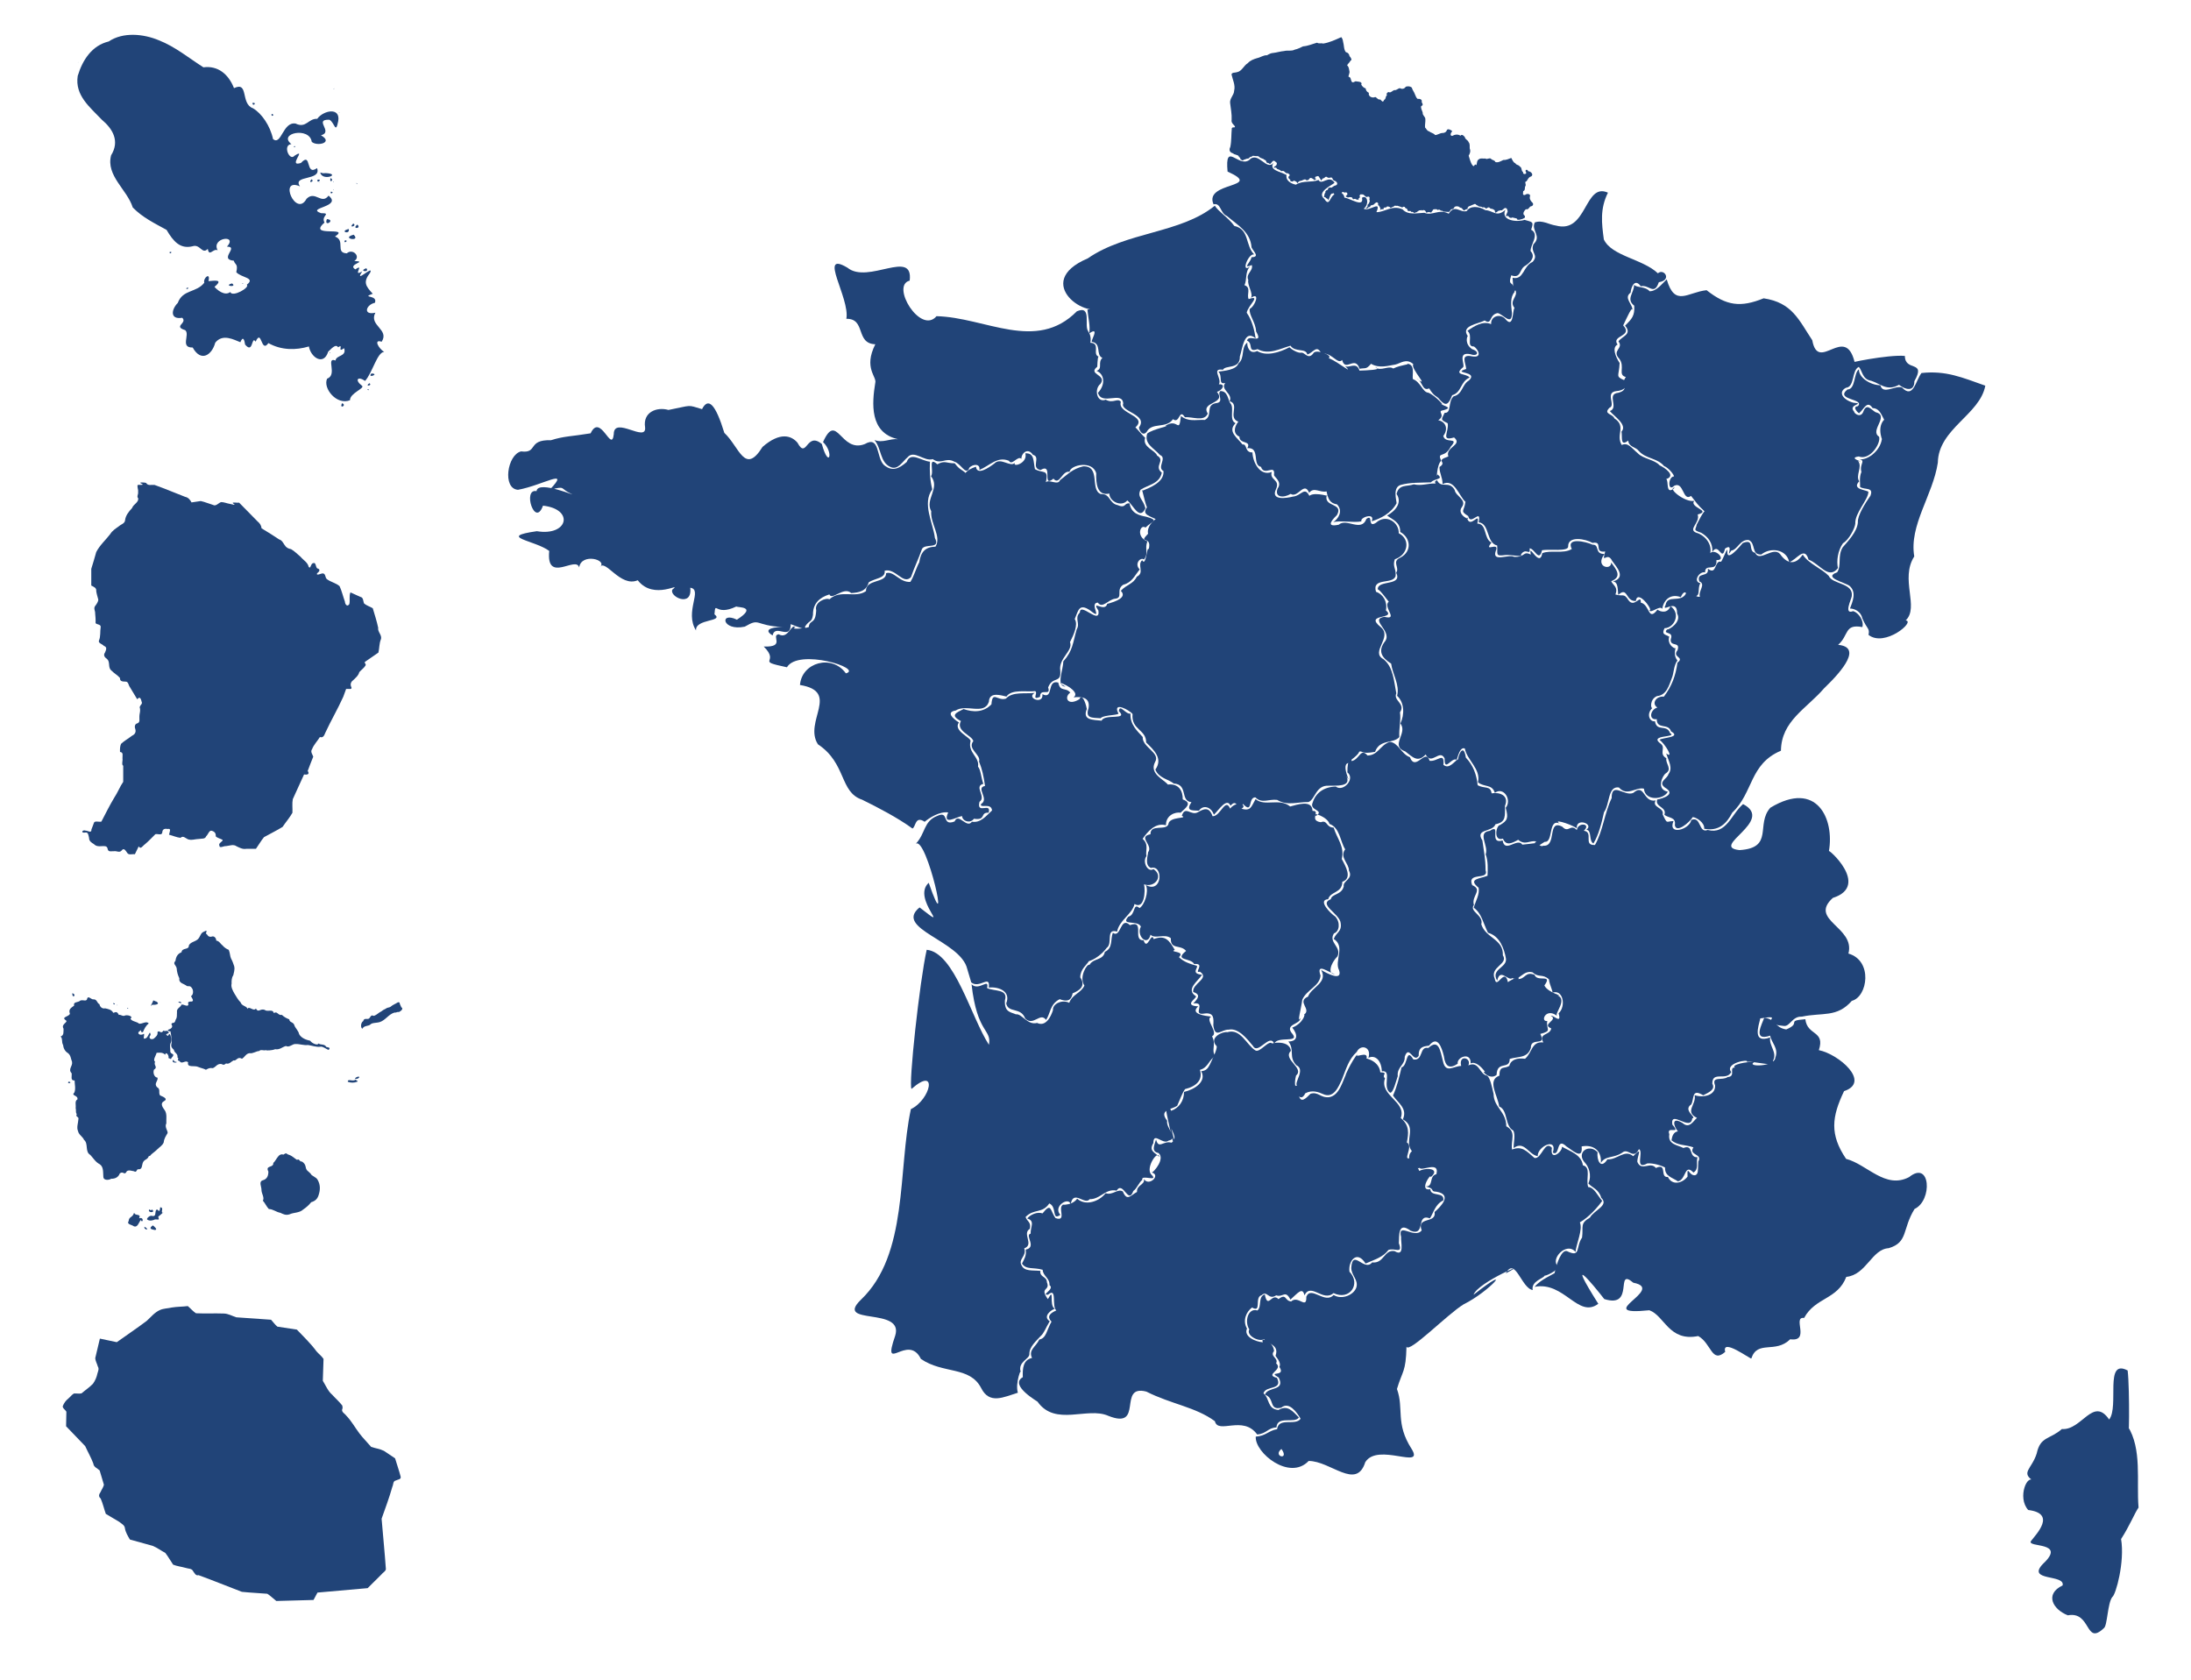 <?xml version="1.0" encoding="UTF-8" standalone="no"?>
<svg id="France" xmlns="http://www.w3.org/2000/svg" width="386" height="296">
    <g id="Regions" transform="matrix(0.195,0,0,0.195,-2.269,-40.763)">
        <path style="fill:#214478"
              d="M 1223.424,242.603 C 1217.852,245.093 1212.658,247.517 1207.071,248.409 C 1205.068,247.723 1203.249,248.844 1201.62,247.598 C 1197.416,248.729 1193.356,250.614 1188.943,250.919 C 1186.454,251.983 1184.112,253.382 1181.388,253.885 C 1178.367,255.528 1174.907,254.285 1171.754,255.153 C 1168.422,255.403 1165.24,256.513 1161.942,256.877 C 1160.053,256.897 1158.051,257.94 1156.339,258.981 C 1153.096,258.761 1150.493,260.942 1147.465,261.542 C 1144.405,262.43 1141.134,263.639 1138.946,266.131 C 1135.189,268.344 1133.686,273.508 1129.033,274.295 C 1127.485,274.861 1124.697,274.29 1124.266,276.273 C 1125.28,281.092 1127.928,285.913 1126.649,290.952 C 1126.56,295.048 1122.55,297.839 1122.998,302.007 C 1123.567,307.121 1124.664,312.182 1124.368,317.345 C 1123.924,319.591 1125.443,321.057 1126.827,322.492 C 1128.797,325.287 1125.238,323.207 1124.545,324.85 C 1123.969,330.455 1124.314,336.17 1123.201,341.71 C 1122.231,343.502 1122.088,345.846 1124.114,346.958 C 1124.997,347.356 1126.111,347.798 1126.827,348.378 L 1129.895,349.418 L 1130.351,349.722 L 1131.365,351.142 L 1131.644,351.269 L 1132.075,351.776 L 1132.43,353.018 L 1132.76,353.145 L 1134.053,353.931 L 1134.129,354.159 L 1135.675,353.272 L 1135.777,353.069 L 1136.664,353.069 L 1137.247,352.688 L 1137.552,352.562 L 1139.63,352.181 L 1139.833,352.055 L 1139.935,351.978 L 1140.898,351.066 L 1141.253,350.863 L 1142.546,350.533 L 1143.079,350.026 L 1143.738,349.798 L 1146.248,350.077 L 1146.299,350.077 L 1146.729,350.102 L 1146.78,350.102 L 1147.591,350.102 L 1148.023,350.077 L 1148.53,350.254 L 1149.975,351.345 L 1150,351.37 L 1150.254,351.573 L 1152.611,352.511 L 1153.017,352.587 L 1153.448,353.018 L 1155.071,353.931 L 1155.426,354.362 L 1155.958,355.807 L 1156.82,356.263 L 1157.124,356.238 L 1157.555,356.365 L 1158.113,356.694 L 1158.291,356.973 L 1159.457,357.049 L 1161.435,354.666 L 1161.866,354.412 L 1162.398,354.286 L 1163.082,354.438 L 1164.959,355.959 L 1165.238,356.669 L 1165.212,357.125 L 1165.136,357.404 L 1164.73,358.342 L 1164.426,358.697 L 1162.474,360.041 L 1162.93,360.751 L 1163.057,360.649 L 1163.311,360.523 L 1163.716,360.396 L 1164.604,360.624 L 1165.491,361.664 L 1167.798,362.602 L 1167.976,362.703 L 1168.635,363.185 L 1168.762,363.286 L 1168.914,363.464 L 1169.421,363.667 L 1170.663,363.464 L 1171.221,363.565 L 1172.032,364.072 L 1172.159,364.148 L 1172.514,364.478 L 1172.539,364.503 L 1173.503,365.416 L 1174.111,365.543 L 1174.162,365.543 L 1174.644,365.517 L 1175.126,365.619 L 1176.241,366.303 L 1176.495,366.506 L 1176.748,366.886 L 1176.621,367.951 L 1175.506,368.94 L 1175.506,369.041 L 1175.886,369.625 L 1175.911,370.208 L 1176.9,371.095 L 1176.951,371.146 L 1177.281,371.526 L 1177.483,372.008 L 1177.534,372.946 L 1178.193,372.819 L 1179.588,373.123 L 1179.943,372.591 L 1180.957,372.312 L 1182.656,373.123 L 1182.934,373.326 L 1183.239,373.681 L 1183.391,373.909 L 1183.67,374.594 L 1185.292,372.845 L 1186.028,372.616 L 1186.205,372.642 L 1186.433,372.464 L 1187.016,372.287 L 1187.321,372.312 L 1188.107,372.059 L 1188.892,371.577 L 1189.045,371.628 L 1189.653,371.298 L 1190.033,371.197 L 1191.149,371.197 L 1191.935,371.83 L 1191.986,372.059 L 1192.391,371.881 L 1192.594,371.83 L 1193.71,371.653 L 1195.13,369.954 L 1196.118,369.751 L 1197.995,370.689 L 1198.299,370.943 L 1198.552,371.298 L 1198.603,371.349 L 1198.983,371.78 L 1200.403,371.019 L 1200.936,371.044 L 1200.581,370.537 L 1199.794,370.182 L 1199.642,369.726 L 1200.2,368.687 L 1201.519,368.332 L 1201.823,368.103 L 1202.938,368.332 L 1203.141,368.636 L 1203.167,368.661 L 1203.344,368.965 L 1205.499,372.388 L 1205.626,371.754 L 1205.803,371.425 L 1206.818,370.233 L 1207.654,369.98 L 1207.781,370.005 L 1207.832,370.03 L 1208.871,369.067 L 1209.15,368.889 L 1209.606,368.737 L 1210.392,368.864 L 1211.254,369.599 L 1212.497,369.65 L 1212.573,369.65 L 1212.902,369.701 L 1213.739,369.447 L 1213.79,369.447 L 1214.322,369.32 L 1215.26,369.802 L 1215.691,370.918 L 1215.919,371.171 L 1215.97,371.247 L 1216.325,371.856 L 1217.643,372.591 L 1217.998,372.616 L 1218.531,372.895 L 1218.911,373.326 L 1219.216,373.605 L 1219.368,373.808 L 1219.621,374.239 L 1219.723,374.721 L 1219.697,374.924 L 1219.773,375.177 L 1219.241,376.166 L 1218.987,376.242 L 1218.886,376.293 L 1218.303,376.597 L 1217.948,376.673 L 1217.694,376.698 L 1217.111,376.977 L 1217.06,377.003 L 1216.782,377.129 L 1216.756,377.155 L 1214.829,378.448 L 1214.221,378.574 L 1213.79,378.473 L 1213.764,378.473 L 1212.902,378.422 L 1211.66,379.056 L 1211.584,379.107 L 1211.559,379.107 L 1211.559,379.132 L 1211.457,379.994 L 1210.95,380.653 L 1210.57,380.806 L 1210.037,380.806 L 1210.012,380.806 L 1209.809,381.313 L 1209.201,381.845 L 1209.023,381.87 L 1209.125,382.656 L 1208.947,383.265 L 1208.415,383.924 L 1207.882,386.738 L 1207.857,386.814 L 1207.756,387.169 L 1208.592,387.093 L 1209.378,387.55 L 1209.556,387.905 L 1210.392,388.462 L 1210.773,388.513 L 1211.432,389.147 L 1211.685,390.212 L 1211.711,390.237 L 1212.953,387.017 L 1212.953,386.992 L 1213.131,386.535 L 1213.283,386.206 L 1213.536,385.521 L 1213.663,385.293 L 1213.993,384.862 L 1214.018,384.71 L 1214.753,383.975 L 1215.59,383.924 L 1215.818,383.772 L 1215.843,383.747 L 1216.503,383.29 L 1216.908,383.138 L 1218.429,383.011 L 1218.455,383.011 L 1220.28,382.58 L 1220.432,382.555 L 1220.939,382.555 L 1221.7,383.011 L 1223.069,385.978 L 1223.5,385.699 L 1223.551,385.648 L 1223.373,384.152 L 1223.5,383.645 L 1224.007,382.808 L 1224.971,382.479 L 1226.34,382.986 L 1226.568,383.113 L 1227.024,382.885 L 1227.633,382.834 L 1228.064,382.986 L 1228.114,383.011 L 1228.495,383.087 L 1229.053,384.228 L 1228.672,384.989 L 1228.52,385.217 L 1227.43,386.358 L 1227.531,386.586 L 1227.557,386.637 L 1227.684,386.764 L 1229.053,387.321 L 1229.281,387.524 L 1230.675,387.144 L 1230.954,387.119 L 1232.501,387.22 L 1232.932,387.372 L 1233.337,387.702 L 1233.667,388.361 L 1233.667,388.488 L 1233.692,388.564 L 1233.87,388.741 L 1234.63,389.147 L 1234.859,388.868 L 1235.847,388.64 L 1237.14,389.274 L 1237.419,389.476 L 1238.002,389.35 L 1238.509,389.426 L 1239.346,389.806 L 1239.143,389.603 L 1239.067,388.538 L 1239.676,387.778 L 1240.056,387.524 L 1240.36,387.397 L 1239.904,385.699 L 1240.69,384.685 L 1242.541,384.685 L 1242.668,384.71 L 1243.149,384.786 L 1243.555,384.964 L 1245.33,386.51 L 1245.507,386.688 L 1245.583,386.814 L 1246.496,387.017 L 1247.713,386.612 L 1248.6,386.865 L 1248.905,387.271 L 1249.057,387.905 L 1248.829,389.223 L 1248.803,389.35 L 1248.93,389.603 L 1248.98,389.755 L 1249.158,390.567 L 1249.107,391.048 L 1248.347,392.823 L 1248.195,393.051 L 1247.155,394.167 L 1247.079,394.243 L 1247.104,394.598 L 1247.256,394.953 L 1247.028,395.891 L 1245.482,397.209 L 1245.583,397.336 L 1245.583,397.361 L 1245.609,397.412 L 1247.256,397.159 L 1247.586,396.652 L 1248.119,396.271 L 1249.209,396.068 L 1249.995,394.928 L 1250.02,394.902 L 1250.324,394.497 L 1251.364,394.446 L 1252.707,393.787 L 1253.062,393.837 L 1253.392,393.203 L 1253.646,392.899 L 1254.913,392.012 L 1255.395,391.86 L 1255.928,391.885 L 1256.739,392.696 L 1256.688,394.471 L 1257.068,394.573 L 1257.601,395.004 L 1258.792,397.311 L 1258.792,398.046 L 1258.387,398.883 L 1259.705,398.122 L 1260.161,398.021 L 1261.556,398.122 L 1261.759,396.905 L 1263.001,396.347 L 1263.711,396.804 L 1263.762,396.753 L 1263.812,396.55 L 1264.091,396.119 L 1264.522,395.79 L 1264.953,395.637 L 1265.486,395.587 L 1265.815,395.612 L 1266.677,395.891 L 1267.108,396.043 L 1267.489,396.347 L 1267.996,397.057 L 1269.162,396.271 L 1269.365,396.17 L 1269.821,396.018 L 1269.872,395.992 L 1270.633,395.688 L 1270.709,395.637 L 1270.937,395.511 L 1271.418,395.054 L 1272.128,394.851 L 1273.142,395.029 L 1273.244,395.08 L 1273.269,395.054 L 1273.7,394.928 L 1274.131,394.953 L 1276.54,395.713 L 1276.667,395.764 L 1276.996,395.942 L 1277.072,395.967 L 1277.123,395.992 L 1278.365,396.398 L 1278.517,396.499 L 1279.151,396.094 L 1279.354,395.815 L 1280.749,395.942 L 1281.205,396.88 L 1282.752,397.716 L 1283.157,398.3 L 1283.259,398.933 L 1283.867,399.77 L 1283.892,399.795 L 1286.022,399.694 L 1286.833,400.607 L 1287.239,400.581 L 1287.518,400.429 L 1288.633,400.784 L 1288.989,401.494 L 1291.321,400.835 L 1293.857,399.111 L 1294.693,399.06 L 1294.871,399.162 L 1295.555,398.908 L 1296.189,398.959 L 1296.265,398.984 L 1296.595,399.339 L 1297.507,398.807 L 1297.989,398.908 L 1298.344,398.984 L 1298.395,399.009 L 1298.75,399.111 L 1299.231,399.44 L 1299.992,400.632 L 1299.89,400.936 L 1300.22,401.139 L 1301.386,400.86 L 1301.412,400.86 L 1301.843,400.733 L 1302.299,400.607 L 1302.73,400.607 L 1304.429,401.063 L 1304.834,400.962 L 1305.316,399.998 L 1305.62,399.669 L 1305.975,399.44 L 1306.052,398.908 L 1306.356,398.502 L 1306.964,398.147 L 1309.145,398.046 L 1309.601,398.147 L 1310.717,398.832 L 1310.742,398.832 L 1311.148,398.502 L 1312.111,398.452 L 1313.607,399.44 L 1314.317,399.39 L 1314.951,399.643 L 1315.331,399.998 L 1315.407,400.226 L 1320.604,400.531 L 1320.68,400.556 L 1320.757,400.556 L 1321.948,399.263 L 1322.05,399.035 L 1322.075,398.959 L 1322.151,398.705 L 1322.76,398.198 L 1324.661,397.767 L 1325.701,396.119 L 1326.157,395.764 L 1327.146,395.485 L 1327.323,395.46 L 1327.856,395.435 L 1327.982,395.46 L 1329.149,395.587 L 1329.504,395.739 L 1330.315,396.271 L 1330.391,396.322 L 1330.645,396.55 L 1332.014,396.956 L 1332.369,397.209 L 1333.763,398.756 L 1333.94,399.136 L 1333.991,399.39 L 1334.067,399.339 L 1334.422,399.06 L 1334.65,398.933 L 1335.056,398.781 L 1335.183,398.731 L 1336.4,398.046 L 1337.11,398.021 L 1337.465,398.173 L 1337.515,397.032 L 1337.693,396.55 L 1338.479,395.612 L 1338.986,395.333 L 1339.29,395.308 L 1342.865,393.761 L 1342.992,393.736 L 1343.296,393.66 L 1343.651,393.356 L 1344.817,393.457 L 1345.324,394.091 L 1347.378,395.206 L 1347.606,395.409 L 1347.733,395.561 L 1350.015,395.866 L 1350.37,396.018 L 1350.801,396.297 L 1351.003,396.525 L 1352.068,396.297 L 1352.677,396.398 L 1354.376,397.488 L 1354.451,397.514 L 1355.745,396.652 L 1355.973,396.525 L 1356.455,396.373 L 1357.241,396.575 L 1358.204,397.488 L 1360.105,397.869 L 1360.333,397.97 L 1361.728,398.756 L 1362.134,399.288 L 1362.235,399.795 L 1362.108,399.998 L 1362.286,400.125 L 1362.59,400.733 L 1362.615,401.393 L 1364.669,400.1 L 1364.872,399.846 L 1365.303,399.567 L 1367.382,399.06 L 1367.585,399.035 L 1368.142,399.06 L 1368.345,399.187 L 1371.109,397.032 L 1372.022,396.981 L 1372.757,397.412 L 1373.112,397.818 L 1373.289,398.3 L 1373.315,398.376 L 1373.72,399.821 L 1373.67,400.353 L 1372.199,403.827 L 1372.224,404.232 L 1373.974,404.156 L 1374.76,404.638 L 1375.115,405.5 L 1375.622,405.5 L 1376.129,405.677 L 1376.611,406.032 L 1377.726,405.601 L 1378.208,405.576 L 1381.301,406.286 L 1381.352,406.286 L 1381.859,406.463 L 1382.391,406.97 L 1382.645,407.706 L 1383.532,407.554 L 1383.836,407.554 L 1384.166,407.63 L 1387.132,406.844 L 1387.208,406.818 L 1389.211,405.753 C 1389.537,404.862 1389.555,403.997 1388.324,403.167 C 1387.277,401.379 1388.976,399.142 1390.251,398.046 C 1392.634,398.734 1392.991,396.297 1394.586,395.46 C 1396.693,395.436 1397.555,393.084 1395.803,391.809 C 1394.205,390.268 1393.238,388.279 1394.003,386.13 C 1394.284,383.906 1390.649,383.852 1389.566,385.141 C 1386.683,385.808 1387.836,383.33 1387.766,381.718 C 1389.975,381.076 1388.823,378.8 1389.744,377.18 C 1390.921,375.842 1388.361,373.073 1390.809,372.845 C 1391.927,371.19 1392.723,368.98 1394.992,368.433 C 1397.597,366.766 1394.51,363.669 1392.279,363.768 C 1391.611,361.373 1388.794,362.528 1390.378,364.63 C 1391.373,366.693 1386.983,367 1387.715,364.554 C 1385.69,363.493 1387.001,360.497 1384.698,359.483 C 1383.638,357.722 1381.629,358.402 1380.743,356.568 C 1378.566,355.705 1378.126,353.497 1377.016,351.725 C 1374.656,352.585 1372.356,353.777 1369.791,353.601 C 1367.591,354.625 1365.149,356.277 1362.641,355.427 C 1362.021,353.469 1359.574,353.942 1358.508,352.308 C 1356.727,351.51 1355.351,353.42 1353.564,352.257 C 1351.548,352.571 1349.404,351.566 1347.631,353.043 C 1345.9,353.91 1346.089,356.55 1345.552,358.266 C 1343.221,356.032 1344.232,361.059 1341.876,358.266 C 1340.043,355.725 1339.539,352.499 1338.529,349.697 C 1339.711,347.766 1340.482,345.543 1339.493,343.308 C 1339.272,341.313 1339.953,339.05 1338.403,337.4 C 1337.935,335.591 1335.452,335.121 1335.132,333.065 C 1334.315,331.837 1332.36,329.836 1331.126,331.67 C 1328.805,330.081 1325.963,330.553 1323.596,331.848 C 1321.017,331.607 1322.661,328.562 1323.698,327.588 C 1322.97,326.646 1319.74,324.938 1318.906,326.498 C 1318.205,328.483 1316.562,329.287 1314.57,329.211 C 1312.313,329.37 1310.423,331.021 1308.207,331.062 C 1306.842,329.22 1304.391,329.104 1302.705,327.664 C 1300.806,327.341 1300.29,325.26 1299.105,324.216 C 1298.864,321.629 1299.607,319.017 1299.383,316.407 C 1299.162,314.236 1296.687,313.184 1297.026,310.956 C 1296.565,308.952 1295.049,306.932 1295.606,304.897 C 1298.012,304.019 1296.652,302.639 1296.037,301.119 C 1296.883,298.936 1294.162,298.016 1292.513,298.457 C 1290.958,297.425 1290.746,295.674 1289.977,294.248 C 1289.288,292.1 1287.733,290.504 1287.163,288.265 C 1285.841,286.791 1282.706,286.794 1281.56,287.53 C 1280.538,289.348 1278.121,289.777 1276.515,288.721 C 1274.539,288.767 1273.501,290.868 1271.393,290.42 C 1269.827,290.835 1268.43,292.776 1266.956,292.474 C 1265.719,291.45 1263.415,293.97 1264.826,295.034 C 1263.069,295.993 1264.111,298.364 1262.164,299.243 C 1261.054,302.22 1260.063,300.271 1258.691,298.913 C 1256.586,299.423 1255.714,297.276 1254.153,296.682 C 1251.493,298.005 1247.513,296.231 1248.347,292.905 C 1246.53,292.059 1245.708,290.824 1245.456,288.924 C 1243.621,288.42 1242.467,287.079 1241.501,285.603 C 1242.744,282.772 1238.889,282.818 1237.14,282.611 C 1235.878,281.77 1234.051,284.818 1232.704,282.611 C 1231.915,281.111 1232.261,278.714 1230.016,278.428 C 1229.84,276.8 1231.421,274.968 1230.701,272.977 C 1230.345,271.201 1230.282,269.323 1228.748,268.185 C 1229.231,266.468 1231.172,265.539 1231.689,263.849 C 1233.713,263.5 1231.823,260.648 1230.878,259.793 C 1230.546,257.781 1229.528,256.595 1227.557,256.142 C 1225.537,253.601 1226.022,249.849 1225.072,246.812 C 1224.876,245.323 1224.456,243.722 1223.424,242.603 z"
              id="Nord-pas-de-calais"/>
        <path style="fill:#214478"
              d="M 994.101,488.761 C 994.794,496.729 996.856,503.682 995.673,510.286 C 1006.283,503.033 995.917,518.604 998.309,517.918 C 1007.144,519.575 1001.354,529.79 1007.614,532.369 C 1003.045,536.743 1008.264,541.86 1002.391,544.133 C 1009.769,547.181 1010.407,556.719 1003.608,563.935 C 1007.006,575.92 1025.506,561.779 1026.427,573.594 C 1023.392,580.904 1048.962,583.445 1040.878,594.866 C 1039.772,595.316 1043.37,604.491 1047.622,599.201 C 1052.551,590.17 1065.101,596.697 1071.404,587.767 C 1077.588,592.517 1076.766,577.455 1082.154,586.043 C 1088.643,585.304 1099.597,590.469 1102.817,582.696 C 1095.95,571.761 1119.994,574.129 1111.108,563.073 C 1115.784,561.835 1119.523,555.83 1112.832,556.252 C 1116.001,551.394 1105.5,541.351 1116.508,543.119 C 1118.668,538.601 1132.146,543.042 1131.796,531.178 C 1134.178,523.824 1135.843,505.823 1146.096,514.85 C 1145.061,507.941 1142.967,498.561 1137.983,491.575 C 1139.214,484.892 1151.64,475.163 1139.783,479.279 C 1137.606,475.472 1142.458,468.763 1135.954,466.704 C 1138.459,461.979 1136.239,454.318 1141.177,449.691 C 1132.115,456.731 1139.609,437.227 1144.828,438.992 C 1136.629,431.22 1140.593,416.055 1126.802,413.182 C 1121.72,405.979 1112.189,400.021 1109.181,394.902 C 1078.111,420.127 1029.361,418.257 994.354,442.516 C 942.674,464.446 996.264,499.785 1007.612,485.265 L 1000.819,487.747 L 994.101,488.761 z"
              id="Haute-normandie"/>
        <path style="fill:#214478"
              d="M 801.692,606.605 C 808.125,614.491 806.644,626.563 815.89,630.843 C 822.708,634.47 827.416,625.539 831.457,622.324 C 837.386,615.034 846.567,626.327 854.326,623.845 C 861.957,629.317 865.747,621.825 873.697,626.076 C 880.026,628.077 883.419,637.658 886.906,633.074 C 886.908,629.48 897.75,626.096 896.464,633.632 C 905.939,629.77 912.49,621.057 923.187,625.366 C 925.774,630.322 931.292,620.198 934.418,623.617 C 934.27,618.602 940.286,612.977 944.839,619.966 C 952.385,621.755 942.515,631.899 951.684,633.708 C 963.875,626.569 952.31,650.639 963.423,641.491 C 968.819,648.151 971.214,633.863 977.925,635.33 C 978.676,629.033 998.774,624.688 1002.037,636.674 C 1001.728,645.517 1002.63,657.386 1013.902,654.954 C 1013.926,662.113 1024.883,667.455 1030.103,661.191 C 1035.423,665.128 1041.102,679.821 1046.481,668.265 C 1044.352,659.632 1038.727,658.349 1042.044,651.557 C 1048.895,646.991 1059.309,646.236 1061.263,636.091 C 1053.705,630.112 1064.971,625.164 1057.028,620.651 C 1055.306,615.629 1043.448,613.207 1046.228,604.526 C 1043.032,601.958 1034.78,591.149 1037.024,595.525 C 1049.838,584.743 1020.602,582.946 1024.322,572.124 C 1021.367,568.138 1017.425,574.024 1010.606,570.146 C 1002.711,573.387 999.766,560.604 1005.916,555.796 C 1011.883,547.411 994.097,547.515 1002.848,540.483 C 1003.193,541.668 1002.929,531.386 1004.268,531.254 C 998.193,529.284 1006.279,519.077 996.712,518.704 C 998.838,508.424 989.474,504.241 994.963,508.486 C 990.58,503.998 998.626,484.376 984.568,490.282 C 947.666,527.633 901.85,495.712 857.749,494.719 C 843.383,511.756 815.984,466.835 833.501,462.599 C 837.077,433.333 795.875,466.191 777.245,450.885 C 750.074,434.754 779.754,478.324 776.288,497.077 C 794.226,496.787 784.239,519.466 802.448,520.081 C 791.479,541.871 804.195,549.341 802.377,555.112 C 799.495,573 796.913,600.109 823.009,605.864 C 815.355,605.058 809.414,609.586 801.692,606.605 z"
              id="Basse-normandie"/>
        <path style="fill:#214478"
              d="M 1389.008,407.68 C 1382.394,410.006 1367.16,408.492 1371.667,398.654 C 1363.683,405.715 1360.825,399.255 1353.59,398.908 C 1347.478,395.184 1339.873,394.832 1336.831,399.669 C 1330.992,401.745 1326.046,393.045 1320.503,402.153 C 1311.78,397.329 1305.5,404.434 1298.471,401.291 C 1292.394,401.457 1283.812,403.768 1278.847,398.223 C 1269.445,393.941 1262.655,400.847 1255.167,400.733 C 1259.998,389.378 1249.211,400.273 1243.707,397.666 C 1249.057,393.522 1246.932,384.517 1242.135,387.702 C 1244.186,396.921 1231.844,388.484 1226.213,387.499 C 1226.191,381.283 1211.609,378.647 1217.238,384.735 C 1212.941,386.706 1212.885,396.332 1208.136,388.741 C 1200.541,382.612 1215.125,376.346 1217.339,374.188 C 1212.442,366.349 1205.699,377.088 1202.888,371.628 C 1197.001,374.248 1188.75,371.763 1182.427,375.887 C 1178.519,375.146 1172.895,372.421 1174.01,367.165 C 1168.298,363.936 1157.423,362.737 1162.423,356.01 C 1155.728,364.153 1148.448,344.778 1140.062,353.753 C 1130.29,360.476 1118.139,336.307 1120.703,364.068 C 1154.336,379.171 1098.867,372.888 1108.014,393.634 C 1114.88,392.018 1113.754,401.537 1120.184,404.232 C 1130.101,412.687 1141.317,418.61 1142.369,432.603 C 1144.478,436.775 1150.041,441.231 1142.318,441.426 C 1141.573,446.159 1133.543,452.169 1142.622,448.525 C 1144.092,453.925 1136.784,456.248 1139.453,462.165 C 1138.153,465.836 1144.175,474.482 1141.836,478.113 C 1150.598,472.207 1145.52,485.742 1140.721,488.127 C 1139.845,493.641 1146.1,500.19 1146.476,508.537 C 1153.582,520.928 1139.675,510.35 1138.287,516.802 C 1144.345,519.458 1138.293,527.826 1147.794,524.484 C 1157.701,529.913 1167.83,524.203 1177.585,521.366 C 1181.639,527.662 1191.595,523.204 1192.721,529.327 C 1198.362,527.674 1201.279,519.754 1205.524,528.693 C 1214.429,526.69 1220.201,539.005 1224.185,534.246 C 1227.142,545.773 1235.938,529.626 1239.955,542.232 C 1245.497,541.252 1245.849,542.99 1250.324,537.719 C 1257.937,542.237 1266.188,539.273 1272.306,538.404 C 1276.796,537.439 1282.115,532.378 1288.507,538.023 C 1285.56,541.991 1304.568,560.886 1291.473,551.004 C 1297.044,553.507 1296.502,562.903 1302.806,559.929 C 1307.828,568.197 1309.52,566.16 1312.466,570.222 C 1317.835,576.277 1320.243,574.925 1323.596,566.115 C 1332.351,563.652 1330.841,553.8 1339.391,550.168 C 1336.704,546.227 1324.466,548.521 1333.104,541.142 C 1336.341,539.857 1327.181,526.27 1340.304,529.124 C 1346.591,531.407 1348.796,526.761 1341.648,524.535 C 1334.807,519.797 1336.99,513.275 1337.718,512.644 C 1330.999,503.248 1347.172,501.753 1352.981,498.598 C 1359.892,503.212 1356.579,493.245 1364.771,491.905 C 1369.882,493.156 1377.508,503.814 1377.625,491.956 C 1376.931,485.08 1375.699,477.669 1380.033,472.814 C 1379.441,461.373 1373.465,468.931 1376.966,457.804 C 1386.328,461.071 1383.912,451.834 1390.048,448.905 C 1395.862,445.009 1398.611,440.23 1394.485,435.95 C 1394.085,430.153 1402.904,420.919 1394.967,416.579 C 1397.469,409.137 1396.45,409.902 1389.008,407.68 z"
              id="Picardie"/>
        <path style="fill:#214478"
              d="M 1114.226,562.363 C 1120.869,562.234 1121.043,570.178 1123.049,573.189 C 1127.403,577.484 1121.484,588.352 1127.942,591.393 C 1120.202,598.93 1129.79,604.717 1134.205,610.661 C 1138.687,609.819 1135.938,618.054 1143.18,617.786 C 1143.395,626.648 1150.056,639.673 1160.598,635.457 C 1158.305,643.063 1168.64,642.082 1164.426,651.024 C 1159.358,661.678 1174.485,659.029 1179.537,657.743 C 1187.308,657.144 1190.056,648.213 1194.597,657.008 C 1199.963,652.745 1216.32,658.98 1210.291,656.551 C 1207.335,667.498 1225.712,663.085 1219.545,674.35 C 1217.856,676.188 1206.955,686.164 1221.117,683.122 C 1228.123,676.77 1241.579,690.172 1246.116,677.899 C 1252.668,673.032 1246.685,686.393 1254.71,681.423 C 1263.982,672.876 1275.731,681.069 1275.348,690.804 C 1286.268,696.4 1283.699,710.432 1271.799,714.332 C 1269.423,721.05 1273.34,723.037 1272.483,729.519 C 1270.15,737.527 1250.843,730.356 1254.786,743.666 C 1261.248,745.961 1265.325,752.699 1263.762,760.476 C 1273.67,769.065 1243.484,762.999 1258.919,775.485 C 1270.375,784.789 1249.113,798.088 1261.581,804.616 C 1270.503,811.749 1271.007,824.681 1273.142,835.446 C 1270.14,842.176 1281.782,844.554 1276.464,852.636 C 1277.533,859.666 1275.355,867.471 1275.906,874.973 C 1270.242,881.257 1258.141,876.574 1253.95,888.334 C 1240.801,890.787 1242.838,887.07 1239.65,888.157 C 1238.134,892.619 1229.708,896.083 1231.132,898.374 C 1221.049,897.615 1234.366,920.652 1228.064,910.366 C 1233.062,920.496 1217.97,918.615 1211.964,918.936 C 1200.337,918.338 1199.845,931.402 1193.786,933.692 C 1183.356,933.552 1174.93,937.359 1165.466,931.739 C 1157.991,930.788 1151.622,935.422 1145.817,929.432 C 1138.846,929.403 1143.835,945.072 1134.61,935.39 C 1129.331,945.137 1130.204,928.851 1123.353,937.013 C 1120.095,929.283 1112.832,940.811 1108.344,945.126 C 1105.616,937.516 1098.305,936.165 1094.856,941.475 C 1087.832,941.354 1082.909,941.491 1088.061,933.793 C 1077.513,932.731 1085.377,917.77 1072.114,916.933 C 1067.716,913.288 1058.443,912.077 1055.457,904.332 C 1062.471,894.472 1054.459,886.975 1047.14,879.841 C 1047.358,868.121 1033.452,868.496 1034.869,854.183 C 1032.196,850.582 1017.069,842.647 1021.711,852.966 C 1024.99,855.619 1009.013,854.482 1005.941,857.986 C 998.301,857.361 991.962,858.335 995.09,848.934 C 996.932,838.507 987.978,838.407 981.576,839.097 C 990.577,832.62 957.624,820.081 974.3,829.412 C 965.398,829.118 972.297,814.379 972.246,806.695 C 981.08,796.686 980.796,790.07 984.39,777.64 C 987.878,772.004 982.002,767.735 987.255,762.428 C 987.411,752.576 1005.83,774.337 1004.039,760.755 C 996.964,749.977 1009.842,762.913 1011.975,754.594 C 1019.746,752.637 1030.277,748.707 1024.221,742.83 C 1029.559,737.047 1035.451,736.846 1038.698,730.077 C 1046.118,726.43 1038.604,719.358 1043.591,715.194 C 1047.086,721.859 1047.848,701.368 1049.448,705.357 C 1052.762,692.081 1039.212,701.292 1048.89,691.235 C 1046.965,683.848 1058.134,674.725 1057.079,678.837 C 1051.366,675.194 1042.634,674.445 1047.85,667.403 C 1045.197,660.607 1043.039,647.869 1043.312,652.545 C 1050.468,649.776 1063.673,644.721 1062.809,634.62 C 1056.493,631.32 1066.431,622.751 1059.614,620.118 C 1053.851,613.588 1045.199,610.125 1048.079,600.773 C 1053.24,596.535 1071.115,593.325 1064.077,594.105 C 1076.115,585.632 1076.587,602.393 1078.554,584.877 C 1085.393,590.412 1091.783,588.074 1100.13,588.452 C 1107.742,584.714 1100.253,575.279 1110.068,573.29 C 1118.397,572.648 1110.795,564.822 1114.226,562.363 z"
              id="Centre"/>
        <path style="fill:#214478"
              d="M 709.659,783.167 C 711.95,772.114 725.987,788.431 726.037,772.95 C 730.755,774.768 741.351,779.545 738.866,775.257 C 743.202,768.658 745.08,771.836 746.143,764.431 C 745.972,754.532 751.763,748.962 760.949,746.075 C 763.243,751.952 773.877,738.582 780.699,744.883 C 787.587,744.456 794.309,743.204 796.444,735.274 C 801.645,731.407 811.982,731.749 810.87,724.702 C 820.707,722.011 827.6,737.759 834.652,730.508 C 837.738,721.418 841.206,714.774 844.667,704.926 C 847.502,699.788 861.649,705.587 856.304,695.165 C 854.624,681.416 844.504,663.939 853.895,651.202 C 851.764,642.195 851.443,635.13 851.816,626.152 C 844.211,625.61 834.267,616.728 830.824,626.431 C 823.981,632.36 817.84,635.541 810.186,629.119 C 803.128,622.251 806.657,602.239 792.907,610.272 C 770.975,618.75 767.773,580.352 755.219,608.456 C 765.222,617.875 760.559,633.52 754.129,610.18 C 740.041,598.502 740.57,624.656 732.122,609.013 C 726.72,602.677 716.515,598.905 700.557,612.816 C 684.47,638.706 679.665,612.841 666.051,600.14 C 657.974,573.777 651.485,567.758 645.898,578.701 C 631.992,574.576 637.596,575.121 615.597,579.426 C 604.85,576.408 592.293,581.455 594.446,595.119 C 595.993,609.423 566.163,584.486 566.158,601.295 C 564.202,619.198 554.103,581.552 545.241,600.545 C 527.814,603.409 521.291,602.996 509.377,606.79 C 487.79,606.093 497.952,618.879 482.44,616.873 C 469.896,619.759 465.312,650.619 479.631,651.578 C 502.352,647.352 527.666,631.149 508.224,651.582 C 523.462,647.805 516.986,650.282 527.341,655.03 C 536.587,659.402 497.352,642.003 496.379,652.796 C 483.493,650.06 494.84,686.395 502.212,665.899 C 530.774,669.077 524.831,693.71 496.634,688.977 C 460.086,694.216 495.096,697.186 507.844,706.802 C 504.852,736.925 532.341,710.745 534.871,721.786 C 536.774,708.148 561.322,714.934 553.506,721.366 C 558.606,713.674 572.06,740.07 587.809,733.297 C 602.456,752.228 628.781,733.802 619.121,741.714 C 615.861,747.927 637.355,758.515 635.256,740.041 C 646.919,741.672 629.753,761.665 640.443,778.629 C 639.671,767.834 666.199,771 657.119,764.06 C 658.248,750.801 657.441,766.321 676.789,757.051 C 678.867,758.042 696.096,756.897 677.409,768.919 C 661.434,761.175 663.815,779.551 684.518,775.217 C 698.837,766.897 692.659,774.153 719.316,775.687 C 713.45,775.276 699.04,776.822 709.659,783.167 z"
              id="Bretagne"/>
        <path style="fill:#214478"
              d="M 889.035,1096.538 C 896.469,1102.87 906.477,1088.816 904.983,1101.279 C 914.348,1100.346 925.096,1104.912 920.702,1115.578 C 922.461,1124.662 933.912,1118.634 937.866,1129.244 C 945.321,1136.613 951.463,1123.131 956.704,1130.512 C 960.672,1124.946 960.084,1116.213 969.026,1111.801 C 974.594,1113.838 979.282,1114.178 980.714,1106.502 C 986.381,1104.123 993.1,1100.32 987.585,1092.05 C 987.673,1084.508 993.858,1080.464 995.292,1077.523 C 1000.772,1075.828 1007.283,1071.183 1011.493,1065.429 C 1017.304,1061.59 1010.138,1047.451 1020.899,1050.775 C 1022.653,1040.593 1034.69,1034.835 1036.619,1025.776 C 1045.405,1031.088 1046.742,1014.438 1045.214,1008.003 C 1054.574,1011.543 1063.499,1000.687 1053.758,994.261 C 1048.628,997.675 1043.422,987.625 1047.419,982.548 C 1046.295,977.865 1049.891,972.11 1043.946,966.93 C 1048.244,960.706 1055.435,951.906 1065.015,954.659 C 1064.92,945.418 1073.515,942.492 1078.249,943.301 C 1082.591,939.175 1089.499,934.66 1080.202,931.308 C 1080.321,923.717 1076.763,916.767 1066.739,917.871 C 1062.932,913.116 1049.775,908.15 1055.203,897.537 C 1060.359,889.184 1043.389,884.194 1044.047,874.922 C 1039.182,869.577 1032.331,863.463 1033.019,853.802 C 1028.452,854.574 1023.247,844.573 1022.471,851.521 C 1031.387,860.17 1009.563,853.586 1006.904,860.166 C 999.167,859.297 989.275,859.995 993.518,849.594 C 992.275,842.721 988.928,835.573 986.875,840.72 C 976.064,847.502 972.718,838.78 978.61,834.813 C 974.388,829.631 969.396,834.551 967.758,825.736 C 956.945,822.796 963.966,841.572 953.408,836.258 C 954.589,846.104 938.287,839.732 946.487,835.066 C 938.538,836.108 926.281,833.601 920.474,840.238 C 912.771,842.683 908.285,832.723 907.366,845.385 C 900.12,853.001 890.485,852.61 882.19,849.644 C 875.24,853.147 869.797,855.271 879.781,860.496 C 874.904,869.585 889.663,873.273 891.013,878.598 C 885.238,885.773 898.167,890.776 896.185,897.081 C 898.944,903.906 900.331,910.344 901.56,919.164 C 892.676,920.703 905.844,930.925 897.96,935.466 C 896.571,939.873 907.127,933.8 907.924,941.272 C 902.559,946.212 897.673,952.751 889.745,951.464 C 884.994,958.185 877.568,942.694 874.102,951.211 C 862.007,955.975 869.572,940.997 858.459,946.191 C 845.908,950.988 847.992,961.923 839.034,971.359 C 849.021,964.35 871.484,1066.388 850.701,1006.634 C 834.727,1021.058 873.653,1053.348 842.436,1028.894 C 818.702,1048.107 879.638,1058.85 885.511,1084.52 L 888.909,1095.904 L 889.035,1096.538 z"
              id="Poitou-charente"/>
        <path style="fill:#214478"
              d="M 931.249,1467.36 C 928.548,1458.617 934.847,1443.369 933.835,1448.877 C 930.879,1439.083 941.994,1437.224 941.644,1432.245 C 941.526,1425.799 948.205,1420.238 951.988,1415.993 C 954.98,1413.42 956.398,1408.684 960.051,1402.759 C 953.162,1398.479 961.674,1392.245 964.64,1391.527 C 958.804,1388.495 964.956,1370.958 958.352,1382.805 C 950.333,1371.725 960.835,1375.667 957.465,1367.542 C 957.512,1362.214 950.682,1363.083 951.608,1357.274 C 944.247,1356.564 937.205,1357.901 934.571,1352.28 C 931.262,1346.583 939.426,1344.134 937.004,1336.915 C 946.274,1333.584 934.712,1323.622 942.05,1319.269 C 943.481,1313.191 939.529,1312.609 938.196,1308.595 C 945.693,1300.816 953.461,1305.694 959.62,1296.324 C 966.956,1299.546 961.482,1312.23 969.635,1306.668 C 962.48,1298.813 977.686,1289.781 978.939,1297.237 C 981.327,1283.137 991.701,1298.419 996.154,1292.47 C 1005.661,1292.764 1010.394,1282.571 1020.418,1284.788 C 1026.529,1275.442 1030.902,1298.094 1035.554,1285.042 C 1038.561,1283.25 1040.923,1276.865 1043.692,1275.078 C 1041.887,1269.582 1059.585,1277.735 1051.527,1269.956 C 1046.573,1263.705 1057.843,1247.391 1059.057,1254.313 C 1054.692,1250.005 1049.358,1248.979 1053.656,1241.789 C 1053.691,1230.964 1062.138,1243.833 1067.347,1239.608 C 1077.03,1237.704 1064.623,1228.024 1066.156,1221.658 C 1058.299,1211.727 1069.724,1211.694 1075.131,1208.17 C 1077.401,1203.268 1079.431,1197.206 1082.255,1193.059 C 1092.842,1190.483 1098.568,1184.476 1095.693,1175.666 C 1103.508,1173.593 1103.716,1166.08 1109.916,1163.243 C 1105.387,1158.485 1110.777,1152.969 1106.671,1145.369 C 1113.11,1142.029 1099.804,1130.139 1105.961,1127.571 C 1100.114,1126.813 1086.355,1125.163 1094.222,1118.291 C 1079.989,1117.508 1093.594,1110.666 1092.042,1109.062 C 1082.479,1102.912 1094.049,1095.458 1097.67,1089.743 C 1086.47,1088.704 1095.348,1082.57 1092.625,1081.528 C 1087.057,1079.998 1081.065,1078.201 1076.779,1073.796 C 1082.982,1068.018 1067.295,1069.621 1073.001,1067.254 C 1068.072,1059.01 1064.766,1053.425 1053.961,1057.518 C 1051.842,1050.077 1048.066,1068.85 1044.833,1058.558 C 1034.17,1059.009 1046.545,1039.697 1032.486,1044.892 C 1023.572,1036.424 1024.533,1057.197 1017.046,1051.814 C 1014.709,1057.536 1017.408,1065.57 1009.871,1069.004 C 1008.173,1077.092 999.745,1074.371 995.952,1080.793 C 993.782,1079.415 986.139,1091.989 991.363,1099.53 C 988.223,1106.338 980.458,1107.369 977.646,1115.097 C 971.907,1111.97 962.498,1115.492 962.941,1121.815 C 957.846,1136.937 950.721,1134.317 948.642,1133.25 C 939.949,1135.663 934.887,1124.59 929.474,1125.492 C 924.997,1123.432 918.959,1123.799 919.536,1112.891 C 922.766,1102.244 909.759,1104.959 903.411,1101.735 C 905.571,1091.906 896.014,1104.932 889.39,1098.338 C 894.491,1143.436 907.725,1138.446 905.1,1153.025 C 888.696,1127.574 874.004,1069.558 848.875,1067.178 C 842.519,1095.161 832.219,1189.801 835.184,1192.856 C 859.475,1171.497 852.422,1202.589 834.59,1211.136 C 822.642,1266.352 832.463,1342.383 789.472,1383.312 C 764.943,1407.127 828.947,1389.313 820.373,1415.956 C 807.966,1451.937 831.946,1412.911 843.652,1436.834 C 863.657,1450.569 887.701,1443.191 898.036,1463.05 C 905.542,1478.185 918.259,1471.344 931.249,1467.36 z"
              id="Aquitaine"/>
        <path style="fill:#214478"
              d="M 1517.45,461.455 C 1513.017,465.518 1508.259,472.324 1501.959,472.18 C 1498.384,467.72 1490.969,469.28 1487.938,466.425 C 1488.145,473.682 1480.299,479.171 1488.116,485.237 C 1488.672,494.169 1486.146,497.062 1479.825,503.238 C 1486.617,511.238 1477.007,512.789 1473.867,517.461 C 1478.884,524.063 1467.445,525.478 1474.577,533.155 C 1480.174,540.605 1472.864,547.663 1480.56,549.686 C 1476.107,554.56 1484.614,561.082 1473.715,563.909 C 1462.61,565.038 1474.622,577.328 1466.083,580.44 C 1469.41,584.71 1482.363,592.926 1476.605,598.999 C 1477.552,603.964 1475.157,612.899 1482.715,607.086 C 1483.057,613.085 1489.669,612.793 1492.274,616.543 C 1498.736,623.703 1508.968,622.777 1515.067,630.133 C 1518.693,631.363 1523.903,637.593 1524.067,639.463 C 1518.434,639.595 1518.389,653.979 1524.067,648.033 C 1532.944,643.304 1531.809,662.677 1539.406,657.084 C 1544.581,663.615 1545.276,665.163 1551.601,671.003 C 1548.914,673.964 1547.331,677.808 1544.553,682.995 C 1543.701,688.055 1540.712,687.602 1548.686,690.449 C 1555.263,694.257 1559.247,700.229 1558.624,707.664 C 1564.619,698.47 1567.18,717.437 1570.16,704.672 C 1579.189,698.719 1569.88,715.548 1575.763,706.523 C 1581.576,705.662 1583.676,696.179 1591.482,696.965 C 1598.314,699.859 1593.46,710.384 1602.891,710.047 C 1611.355,703.115 1625.825,705.32 1628.118,716.868 C 1634.667,715.142 1641.896,701.741 1645.587,714.636 C 1655.877,718.534 1663.578,733.074 1672.132,722.344 C 1670.78,715.617 1671.987,706.547 1676.696,699.855 C 1682.014,696.833 1687.534,686.264 1687.826,682.108 C 1687.308,672.556 1699.366,660.825 1699.692,653.458 C 1698.061,651.519 1684.154,651.469 1691.376,643.9 C 1687.754,638.67 1694.572,630.844 1690.336,625.569 C 1698.518,627.254 1679.752,622.992 1690.945,621.462 C 1701.275,625.396 1711.365,609.063 1709.275,603.537 C 1700.431,598.049 1719.279,584.568 1706.081,581.429 C 1702.223,579.215 1698.139,572.955 1695.179,580.693 C 1692.976,587.192 1686.778,582.763 1686.736,580.896 C 1680.591,574.185 1697.8,573.977 1686.026,572.884 C 1676.411,570.158 1672.062,563.183 1679.383,559.396 C 1687.535,558.629 1684.331,543.662 1691.021,540.508 C 1694.393,544.364 1694.135,551.81 1702.176,553.083 C 1710.867,555.843 1716.265,562.76 1727.327,556.709 C 1733.098,561.247 1741.213,563.275 1741.195,553.489 C 1752.156,534.064 1732.765,545.269 1732.626,530.645 C 1718.333,529.087 1675.696,537.831 1687.3,536.538 C 1678.73,500.976 1654.41,546.658 1648.959,516.447 C 1636.849,498.171 1630.78,482.385 1605.021,478.569 C 1584.198,486.984 1571.571,485.461 1553.466,471.23 C 1536.291,473.014 1524.821,486.841 1517.45,461.455 z"
              id="Lorraine"/>
        <path style="fill:#214478"
              d="M 1145.994,931.055 C 1154.482,938.132 1167.357,929.667 1177.255,937.697 C 1183.49,936.081 1197.173,931.226 1197.437,941.678 C 1205.314,941.281 1193.729,950.313 1204.967,951.921 C 1210.998,949.479 1209.549,956.699 1216.528,956.763 C 1219.691,967.025 1226.638,973.896 1223.855,985.134 C 1227.498,991.959 1233.679,1002.559 1224.362,1005.721 C 1224.268,1016.179 1213.752,1014.055 1211.584,1021.466 C 1201.551,1022.143 1213.927,1034.556 1217.973,1037.134 C 1222.79,1042.383 1221.889,1050.616 1216.782,1052.397 C 1211.541,1060.65 1223.961,1064.498 1220.001,1073.086 C 1213.744,1079.329 1210.665,1089.683 1217.872,1089.109 C 1212.917,1088.575 1200.197,1077.588 1204.713,1090.529 C 1203.767,1100.244 1192.266,1103.014 1188.183,1112.282 C 1187.37,1119.582 1183.106,1134.969 1186.535,1128.737 C 1186.666,1134.933 1171.164,1134.047 1179.537,1143.442 C 1185.576,1151.566 1165.879,1144.88 1162.854,1151.935 C 1158.759,1142.271 1148.193,1162.349 1143.738,1154.141 C 1138.235,1147.483 1130.255,1137.443 1121.706,1139.335 C 1115.09,1139.006 1109.349,1147.805 1107.837,1135.303 C 1108.134,1129.261 1108.647,1123.578 1099.749,1124.782 C 1087.795,1126.811 1102.423,1114.008 1089.735,1115.654 C 1093.853,1111.291 1096.983,1107.655 1089.659,1105.335 C 1088.467,1097.668 1105.011,1093.017 1095.718,1086.954 C 1089.583,1088.686 1101.184,1078.981 1090.495,1080.033 C 1087.744,1074.237 1071.761,1077.364 1083.219,1068.192 C 1078.06,1062.044 1068.965,1067.445 1069.452,1056.733 C 1064.046,1052.227 1055.14,1057.758 1051.096,1053.538 C 1048.373,1065.004 1037.803,1053.957 1042.399,1046.236 C 1039.536,1039.851 1023.468,1045.875 1031.066,1037.21 C 1037.751,1035.847 1034.993,1024.061 1041.132,1029.477 C 1045.523,1026.968 1049.787,1014.859 1046.912,1008.713 C 1062.062,1016.764 1062.732,989.969 1051.476,993.222 C 1045.434,990.775 1048.841,981.763 1048.89,979.1 C 1053.872,972.539 1039.114,965.112 1051.045,962.798 C 1050.766,953.076 1065.147,960.005 1067.221,953.746 C 1067.844,946.373 1085.699,949.013 1079.365,946.089 C 1082.454,936.519 1087.606,946.377 1093.791,942.92 C 1099.1,939.883 1103.96,937.43 1107.152,946.495 C 1114.372,946.738 1118.61,929.283 1122.998,939.599 C 1129.159,931.875 1139.372,936.459 1133.216,939.751 C 1141.568,941.959 1141.829,938.481 1145.994,931.055 z"
              id="Limousin"/>
        <path style="fill:#214478"
              d="M 1309.854,642.658 C 1313.634,651.213 1320.707,642.62 1325.878,651.76 C 1326.803,657.533 1337.389,660.512 1332.216,667.428 C 1327.214,674.637 1341.887,680.119 1336.907,676.53 C 1339.743,688.206 1349.286,669.384 1346.338,682.082 C 1355.336,682.281 1351.835,695.775 1359.167,699.272 C 1351.246,709.013 1367.095,697.521 1362.945,706.98 C 1359.428,717.431 1374.847,709.485 1379.425,712.101 C 1389.891,712.832 1387.387,706.408 1394.662,710.098 C 1392.266,698.184 1402.537,722.912 1405.032,708.83 C 1412.624,705.678 1424.218,709.741 1431.704,705.053 C 1426.111,694.134 1444.666,698.389 1450.466,701.174 C 1457.3,700.929 1451.73,709.719 1461.317,709.566 C 1451.941,721.295 1467.795,724.958 1467.224,717.223 C 1471.776,723.448 1477.57,730.124 1467.275,734.159 C 1469.15,738.112 1473.774,739.486 1471.078,746.151 C 1478.017,748.282 1478.639,744.526 1482.792,751.171 C 1488.274,759.139 1494.362,744.914 1494.023,753.504 C 1502.335,755.343 1500.465,771.089 1509.083,759.867 C 1512.441,762.229 1518.357,763.229 1520.872,756.673 C 1530.653,763.61 1524.074,776.469 1515.498,776.601 C 1512.684,782.221 1515.496,782.07 1519.706,784.207 C 1517.301,792.148 1526.378,796.548 1525.614,794.069 C 1523.748,800.397 1525.381,803.283 1527.11,805.909 C 1523.858,809.748 1523.767,817.922 1522.191,821.375 C 1519.567,828.309 1517.259,837.181 1508.703,837.956 C 1501.958,840.821 1502.94,849.317 1504.443,848.732 C 1498.464,854.554 1502.543,861.634 1506.827,860.673 C 1508.427,870.647 1517.41,862.999 1520.492,871.372 C 1527.884,875.82 1499.896,872.394 1512.328,881.235 C 1516.715,885.001 1510.096,890.058 1517.146,894.115 C 1516.09,899.022 1522.954,903.819 1516.512,907.831 C 1513.738,909.627 1507.514,922.37 1518.489,924.311 C 1514.863,931.56 1497.904,933.23 1496.863,921.598 C 1489.582,919.865 1481.616,928.954 1474.298,920.533 C 1464.142,918.911 1466.108,935.551 1460.81,942.87 C 1458.742,952.233 1455.873,963.819 1451.201,971.113 C 1446.838,968.743 1450.123,959.342 1444.837,958.665 C 1452.249,953.551 1435.336,947.419 1436.217,957.372 C 1429.447,952.809 1411.283,947.875 1422.881,954.38 C 1409.481,945.305 1415.736,970.444 1407.339,969.592 C 1402.845,971.887 1400.033,976.221 1399.581,969.161 C 1393.242,968.187 1389.668,973.07 1383.253,967.792 C 1377.673,970.829 1372.378,973.663 1369.486,966.753 C 1360.68,969.609 1363.215,954.729 1366.849,954.456 C 1373.596,950.444 1374.562,948.28 1371.996,938.889 C 1377.828,931.853 1370.171,919.4 1362.159,925.376 C 1359.74,917.268 1352.418,920.461 1346.921,915.817 C 1349.783,903.83 1337.019,895.985 1335.056,885.317 C 1329.463,882.754 1327.456,899.726 1327.298,895.281 C 1322.412,893.86 1316.572,906.798 1316.801,894.267 C 1312.31,885.221 1304.935,901.122 1299.662,890.717 C 1292.389,898.468 1287.943,893.032 1281.306,888.004 C 1266.894,882.911 1283.951,871.366 1276.819,862.778 C 1280.843,854.291 1280.313,843.525 1273.852,837.703 C 1276.483,827.947 1269.652,818.013 1268.503,808.648 C 1259.834,803.095 1255.991,797.24 1263.331,787.959 C 1269.112,778.741 1248.677,768.581 1262.367,766.332 C 1275.851,769.685 1260.605,757.279 1266.322,752.667 C 1262.908,748.556 1259.103,742.746 1256.409,741.486 C 1255.999,732.621 1279.108,738.954 1273.016,726.451 C 1276.508,721.841 1268.556,716.322 1276.971,712.786 C 1287.979,706.781 1285.677,694.462 1276.667,689.663 C 1276.893,680.783 1270.088,678.778 1264.852,674.831 C 1272.583,670.567 1278.616,663.13 1273.396,655.36 C 1275.437,646.349 1282.41,648.895 1288.989,646.638 C 1295.761,648.293 1301.562,645.626 1308.638,645.877 C 1307.131,643.425 1309.345,643.791 1309.854,642.658 z"
              id="Bourgogne"/>
        <path style="fill:#214478"
              d="M 847.025,951.515 C 851.472,947.782 860.617,942.017 868.296,943.072 C 862.776,955.455 875.677,947.073 880.821,946.343 C 881.174,951.177 888.332,953.322 891.545,948.777 C 903.088,950.487 896.641,942.817 904.856,943.326 C 907.492,933.189 893.587,945.571 896.591,933.489 C 903.041,928.957 891.07,919.401 900.039,917.237 C 897.864,911.197 897.798,904.69 895.222,901.67 C 896.848,892.979 885.704,888.926 888.503,878.598 C 888.931,875.418 872.445,869.256 877.981,861.789 C 872.246,858.173 866.172,852.385 875.066,850.988 C 884.652,844.76 900.778,855.552 905.059,843.129 C 905.373,833.462 916.582,837.481 920.93,838.387 C 925.591,831.331 939.618,834.462 946.816,833.469 C 949.936,834.939 943.014,842.139 951.279,838.641 C 951.198,829.92 961.479,838.805 958.58,830.122 C 962.748,819.505 970.623,827.031 969.533,814.809 C 967.88,803.71 981.455,796.996 978.331,789.201 C 981.537,782.794 985.938,773.491 982.616,768.335 C 985.807,760.934 986.362,753.674 996.408,760.476 C 1009.278,770.686 994.881,753.912 1003.482,753.478 C 1007.612,759.465 1013.173,750.365 1019.328,749.954 C 1026.658,749.094 1019.426,741.841 1026.452,737.353 C 1034.272,735.308 1036.48,729.599 1041.309,723.46 C 1036.174,718.659 1041.928,712.03 1045.188,714.56 C 1049.799,708.3 1045.502,705.52 1048.231,698.131 C 1037.609,694.033 1041.905,682.193 1046.557,685.708 C 1052.282,679.912 1059.439,679.359 1047.191,675.896 C 1041.138,674.728 1033.75,673.232 1032.157,663.904 C 1027.19,663.008 1029.048,668.715 1021.533,665.45 C 1013.226,663.764 1015.103,654.999 1006.118,655.41 C 996.125,651.567 1006.375,629.984 990.298,630.361 C 980.534,632.69 976.69,637.311 969.305,642.886 C 967.51,648.039 959.593,641.7 956.501,644.787 C 959.349,632.253 953.778,637.17 946.664,632.896 C 945.041,625.538 946.43,618.244 937.993,618.622 C 940.419,627.723 925.991,631.659 928.562,627.167 C 924.484,631.7 915.677,621.717 909.901,627.902 C 905.031,631.545 894.282,639.012 893.396,630.691 C 884.894,633.492 882.366,637.682 884.801,637.054 C 880.158,632.723 878.703,633.669 874.204,627.623 C 866.422,627.661 865.426,624.75 858.459,628.536 C 849.55,620.576 855.823,635.416 852.754,639.286 C 861.361,649.997 847.018,660.163 852.957,670.876 C 852.039,682.349 862.525,693.759 856.811,702.948 C 847.601,703.107 843.428,707.853 842.157,717.121 C 839.374,722.173 837.528,729.431 834.12,734.767 C 824.463,735.536 819.159,724.499 812.214,726.933 C 812.496,736.231 793.721,731.856 794.01,743.134 C 784.362,749.869 770.97,741.269 761,750.512 C 757.881,748.765 747.119,752.908 749.033,760.526 C 748.372,773.941 743.162,768.179 742.314,775.612 C 738.083,777.125 724.591,777.795 730.195,775.815 C 726.594,771.743 723.888,787.098 715.135,782.102 C 707.599,783.172 722.051,793.878 701.667,793.198 C 717.049,808.405 692.855,805.629 722.589,811.918 C 732.922,794.453 792.044,813.084 775.857,817.42 C 763.277,799.817 735.998,807.541 734.378,827.916 C 771.278,833.962 737.427,860.942 750.579,881.489 C 776.572,898.77 769.979,924.739 790.537,931.562 C 804.822,938.573 822.803,947.957 835.986,957.588 C 839.124,956.273 838.257,945.62 847.025,951.515 z"
              id="Pays-de-la-loire"/>
        <path style="fill:#214478"
              d="M 1398.288,409.988 C 1394.627,417.136 1404.84,422.353 1397.122,429.611 C 1393.879,437.368 1402.288,439.027 1396.285,445.685 C 1387.557,449.38 1388.491,462.309 1378.182,460.01 C 1378.587,462.786 1378.491,473.931 1380.845,471.394 C 1383.382,477.039 1374.706,480.656 1379.932,487.291 C 1377.962,489.37 1379.341,506.685 1371.565,497.153 C 1367.13,492.186 1358.335,494.454 1358.812,501.92 C 1351.357,498.566 1343.248,503.85 1337.389,507.979 C 1343.037,512.392 1335.718,522.331 1343.321,522.076 C 1347.137,524.632 1351.227,532.675 1341.749,531.026 C 1330.637,528.638 1335.997,536.902 1336.273,542.409 C 1322.662,546.685 1347.672,544.136 1338.859,552.728 C 1332.193,556.645 1333.281,565.149 1324.864,567.155 C 1319.526,572.12 1323.242,582.572 1316.827,582.012 C 1313.974,588.218 1312.564,588.045 1319.565,591.443 C 1320.985,599.121 1312.786,608.034 1325.346,604.272 C 1333.531,611.214 1317.145,612.852 1320.173,621.462 C 1307.264,625.824 1319.889,625.926 1312.136,630.995 C 1312.211,637.238 1314.806,639.609 1314.976,646.435 C 1325.541,640.705 1330.058,657.753 1335.614,662.383 C 1334.577,671.222 1330.271,670.389 1338.099,675.288 C 1340.18,684.925 1350.277,667.067 1347.581,680.967 C 1357.74,682.01 1354.232,699.652 1364.289,701.909 C 1364.923,709.836 1362.146,711.776 1371.616,710.529 C 1376.515,710.054 1389.719,712.786 1385.56,710.428 C 1390.071,702.79 1394.591,712.191 1393.572,704.495 C 1398.239,704.561 1402.002,717.534 1404.829,706.143 C 1411.348,704.956 1428.838,707.677 1428.408,702.72 C 1428.089,692.934 1444.055,695.825 1450.389,699.551 C 1460.668,697.572 1450.842,708.756 1461.875,707.335 C 1458.352,720.318 1463.723,706.489 1468.188,715.853 C 1472.181,721.435 1481.195,730.782 1468.872,734.412 C 1473.981,734.739 1473.005,742.727 1473.715,746.481 C 1482.477,738.479 1480.109,752.664 1489.535,752.008 C 1491.088,740.626 1506.19,761.59 1501.68,760.45 C 1503.265,763.724 1511.185,755.488 1513.393,759.157 C 1514.918,750.287 1521.366,745.316 1530.177,748.56 C 1535.382,736.559 1537.738,754.103 1545.009,746.962 C 1547.229,745.677 1545.554,739.03 1547.9,735.984 C 1540.668,734.438 1547.233,724.749 1552.108,726.223 C 1552.03,717.242 1562.957,726.736 1562.402,715.067 C 1572.07,715.558 1561.524,704.068 1556.799,708.78 C 1558.682,699.667 1550.688,691.967 1544.223,690.398 C 1536.128,687.25 1547.921,681.393 1545.415,673.868 C 1558.567,670.459 1537.616,667.691 1542.271,661.521 C 1534.094,663.377 1517.295,649.65 1524.777,649.63 C 1515.882,657.532 1519.64,642.777 1516.917,641.922 C 1526.496,638.811 1515.464,631.531 1511.01,629.423 C 1506.391,624.221 1496.195,623.673 1491.361,618.597 C 1485.815,614.031 1482.597,608.391 1476.808,611.092 C 1471.15,601.722 1481.25,594.222 1470.165,587.032 C 1468.648,582.724 1459.841,583.367 1465.703,577.499 C 1471.863,575.276 1461.283,563.602 1472.016,562.388 C 1483.81,561.584 1484.756,550.334 1478.532,552.323 C 1470.917,548.825 1474.423,549.043 1474.907,537.034 C 1471.043,531.08 1467.855,522.87 1473.056,520.352 C 1466.853,511.985 1487.626,513.067 1478.101,503.061 C 1481.588,495.994 1486.741,483.652 1486.645,490.232 C 1487.122,483.559 1478.055,478.551 1484.845,473.422 C 1485.36,467.644 1488.883,460.36 1494.023,467.718 C 1501.464,465.77 1506.028,476.557 1510.325,464.016 C 1522.611,462.097 1514.875,451.128 1509.489,455.978 C 1495.716,442.919 1467.777,440.531 1460.658,425.403 C 1458.65,410.701 1457.051,397.782 1464.359,383.113 C 1442.852,373.457 1445.774,420.584 1417.354,412.827 C 1410.893,411.932 1405.052,407.57 1398.288,409.988 z"
              id="Champagne-ardenne"/>
        <path style="fill:#214478"
              d="M 1138.566,518.476 C 1138.046,521.801 1140.392,529.705 1147.414,526.183 C 1155.727,531.14 1167.275,527.66 1176.647,522.786 C 1179.352,525.51 1184.419,528.056 1187.168,527.73 C 1190.306,526.776 1193.595,535.085 1198.527,527.78 C 1201.483,524.374 1216.265,530.357 1212.015,532.496 C 1221.606,536.602 1235.588,548.642 1226.619,539.494 C 1229.773,542.5 1237.246,535.082 1239.853,543.88 C 1245.955,543.739 1261.646,543.138 1254.178,540.939 C 1259.013,544.797 1266.315,538.962 1270.354,542.004 C 1277.456,538.464 1287.005,538.32 1282.397,537.567 C 1290.639,537.946 1287.31,547.307 1288.101,551.537 C 1295.208,554.15 1296.888,563.518 1302.071,563.833 C 1308.017,566.115 1318.658,577.485 1312.998,573.594 C 1315.902,576.235 1325.239,577.147 1315.559,579.705 C 1309.176,580.639 1318.499,583.736 1311.021,588.73 C 1318.076,590.012 1320.217,596.814 1315.584,602.954 C 1317.515,610.466 1330.439,603.312 1322.329,612.614 C 1316.628,623.701 1309.83,616.482 1313.658,625.392 C 1309.817,628.605 1309.278,643.271 1310.336,637.688 C 1316.556,642.484 1307.764,641.074 1304.404,644.863 C 1295.078,645.216 1286.012,644.738 1277.174,647.145 C 1269.668,649.399 1273.295,660.635 1273.396,663.726 C 1268.612,672.576 1259.201,677.511 1250.831,680.054 C 1254.651,671.708 1239.832,676.445 1241.653,680.079 C 1234.44,681.601 1221.752,678.842 1216.122,680.942 C 1220.927,677.539 1225.256,670.908 1219.621,664.766 C 1213.216,663.671 1211.56,660.192 1210.139,653.027 C 1203.911,654.357 1198.783,648.639 1194.394,654.32 C 1189.953,643.268 1184.153,659.522 1177.737,655.258 C 1171.457,659.139 1162.76,658.716 1165.947,650.365 C 1170.315,644.352 1162.965,640.107 1162.651,638.297 C 1164.109,627.376 1153.845,640.004 1150.888,630.843 C 1142.611,629.357 1150.575,612.821 1138.54,613.983 C 1142.577,606.681 1131.338,610.613 1131.416,603.562 C 1125.782,601.077 1126.333,595.22 1130.402,589.998 C 1120.531,586.362 1132.037,574.273 1122.593,571.541 C 1125.803,564.537 1113.899,561.367 1118.587,555.036 C 1111.84,556.829 1116.645,549.113 1112.401,544.793 C 1117.31,544.108 1128.353,543.454 1130.503,537.44 C 1136.696,532.332 1132.389,523.25 1138.566,518.476 z"
              id="Ile-de-france"/>
        <path style="fill:#214478"
              d="M 1267.159,879.308 C 1275.036,879.874 1277.454,890.269 1285.439,893.151 C 1290.583,906.676 1299.524,884.328 1303.237,896.396 C 1310.167,897.544 1316.843,887.784 1315.711,900.047 C 1320.891,904.508 1325.447,896.875 1328.971,895.002 C 1329.238,890.932 1333.969,880.069 1335.969,893.531 C 1342.729,900.502 1345.759,909.334 1346.643,918.454 C 1352.787,921.911 1358.279,918.552 1359.243,925.832 C 1366.759,924.502 1375.175,927.891 1371.337,937.064 C 1371.175,945.983 1372.733,951.822 1362.717,953.746 C 1360.316,961.252 1343.818,957.359 1350.927,968.426 C 1352.175,977.417 1353.76,984.95 1353.792,995.275 C 1357.15,1004.78 1336.611,996.378 1341.699,1008.764 C 1351.743,1013.087 1340.728,1018.424 1343.245,1026.663 C 1338.648,1032.654 1352.299,1035.839 1349.939,1044.132 C 1353.848,1056.772 1370.11,1057.359 1369.41,1072.148 C 1374.782,1080.293 1357.177,1082.564 1362.108,1093.369 C 1363.791,1103.944 1370.982,1082.225 1373.974,1096.436 C 1376.259,1094.586 1386.206,1089.632 1383.329,1093.622 C 1389.946,1093.501 1389.647,1086.486 1398.085,1089.794 C 1400.26,1096.846 1414.921,1088.378 1406.908,1099.428 C 1410.434,1106.366 1425.418,1109.179 1418.774,1108.327 C 1428.092,1112.296 1415.755,1124.914 1418.317,1126.835 C 1408.12,1119.041 1402.896,1132.465 1409.52,1131.5 C 1408.202,1139.364 1414.523,1140.244 1403.232,1143.188 C 1409.428,1155.037 1394.417,1145.554 1394.713,1155.764 C 1391.732,1165.34 1383.154,1163.391 1375.597,1165.753 C 1375.661,1175.972 1364.148,1166.917 1363.756,1180.179 C 1357.648,1185.358 1349.178,1175.883 1353.412,1177.593 C 1349.617,1172.3 1344.312,1167.793 1340.304,1169.835 C 1340.813,1158.961 1327.55,1164.125 1328.616,1170.114 C 1321.169,1175.115 1317.32,1172.65 1316.168,1163.421 C 1314.158,1155.16 1310.396,1144.01 1302.679,1153.812 C 1297.512,1154.398 1293.135,1154.925 1293.349,1163.04 C 1288.381,1169.986 1284.723,1152.13 1280.749,1163.826 C 1281.142,1171.377 1273.546,1172.906 1274.461,1181.32 C 1272.943,1185.509 1270.331,1196.926 1267.463,1196.279 C 1260.015,1190.815 1269.837,1175.732 1260.06,1176.934 C 1259.698,1166.554 1253.664,1161.863 1247.916,1164.79 C 1251.15,1155.144 1241.042,1151.926 1237.394,1159.44 C 1229.982,1166.309 1227.793,1174.919 1224.033,1184.337 C 1220.808,1191.11 1216.574,1202.031 1206.716,1197.445 C 1203.206,1195.877 1197.197,1193.453 1190.921,1196.811 C 1185.484,1208.648 1177.991,1187.715 1183.518,1190.067 C 1180.366,1187.198 1191.487,1175.514 1182.833,1171.458 C 1175.543,1163.706 1181.671,1157.938 1175.658,1150.008 C 1184.716,1150.009 1183.984,1143.323 1179.131,1137.484 C 1189.172,1133.597 1191.53,1124.145 1189.425,1125.973 C 1197.432,1121.025 1182.528,1114.165 1193.405,1109.468 C 1196.367,1100.933 1211.722,1096.942 1205.22,1085.357 C 1210.223,1088.436 1224.775,1096.087 1221.447,1085.61 C 1216.908,1077.39 1227.469,1064.231 1216.629,1057.367 C 1219.024,1051.116 1224.074,1050.941 1222.892,1043.067 C 1222.074,1034.505 1202.217,1026.252 1213.993,1021.415 C 1214.851,1016.479 1223.784,1017.703 1225.655,1009.904 C 1224.635,1004.678 1234.575,1003.352 1230.346,995.58 C 1230.571,989.298 1221.531,983.561 1226.948,976.412 C 1222.361,969.063 1222.126,956.69 1212.75,953.442 C 1211.228,947.106 1196.316,942.099 1200.504,946.267 C 1208.877,940.793 1194.311,941.563 1197.513,934.351 C 1200.36,925.328 1207.646,920.047 1218.455,919.671 C 1225.136,925 1236.39,912.607 1228.951,906.893 C 1228.782,894.191 1232.727,892.619 1232.78,896.675 C 1239.951,895.318 1240.776,884.217 1247.13,891.655 C 1256.839,891.346 1258.15,882.544 1267.159,879.308 z"
              id="Auvergne"/>
        <path style="fill:#214478"
              d="M 1694.215,775.612 C 1695.857,769.803 1690.782,762.677 1685.925,761.186 C 1676.989,764.733 1684.312,750.447 1684.657,747.647 C 1686.311,735.523 1667.149,737.167 1663.842,729.342 C 1657.273,722.58 1645.884,718.596 1640.313,710.149 C 1633.225,720.641 1625.523,717.812 1619.878,709.616 C 1613.603,702.309 1601.124,717.484 1597.415,708.501 C 1590.222,707.206 1597.62,695.219 1586.209,699.652 C 1583.278,703 1571.821,716.987 1572.214,707.436 C 1572.945,701.317 1568.46,714.141 1566.56,716.589 C 1560.391,714.788 1562.838,729.505 1554.593,722.775 C 1556.099,731.29 1543.97,725.341 1546.885,734.336 C 1553.244,736.829 1545.611,743.216 1547.443,748.154 C 1543.1,749.579 1533.896,738.13 1534.716,745.517 C 1529.937,754.131 1518.124,745.786 1516.436,755.608 C 1512.135,763.735 1527.166,748.701 1526.831,763.366 C 1531.313,770.701 1519.663,778.161 1517.754,777.767 C 1513.409,782.637 1524.178,778.785 1521.101,786.615 C 1520.294,793.958 1530.121,788.081 1527.186,796.579 C 1521.97,803.109 1534.089,802.489 1527.135,807.786 C 1525.572,819.375 1522.199,828.687 1514.94,838.413 C 1507.454,837.828 1503.608,845.036 1509.033,848.275 C 1502.361,850.207 1500.899,859.864 1508.449,858.797 C 1508.562,868.573 1518.872,861.971 1521.354,869.826 C 1531.135,875.412 1513.842,875.239 1510.909,877.457 C 1516.026,881.011 1524.395,895.409 1516.968,889.728 C 1519.222,896.879 1523.188,902.903 1519.022,908.439 C 1518.143,912.607 1508.996,915.632 1515.954,920.685 C 1526.282,926.691 1513.915,930.456 1508.855,931.41 C 1506.602,938.35 1517.978,938.071 1515.345,945.177 C 1518.833,948.305 1526.147,947.005 1524.777,954.456 C 1525.905,962.381 1538.144,952.022 1540.953,947.281 C 1544.154,947.407 1552.026,952.391 1551.272,957.803 C 1564.339,960.305 1571.458,953.325 1576.676,943.25 C 1595.903,925.02 1592.057,899.413 1620.639,887.294 C 1621.044,860.342 1643.534,849.565 1659.608,830.959 C 1677.535,813.748 1693.482,793.653 1672.309,791.652 C 1682.169,783.083 1677.729,772.497 1694.215,775.612 z"
              id="Franche-comte"/>
        <path style="fill:#214478"
              d="M 1747.635,546.06 C 1742.437,552.56 1740.223,570.117 1729.964,559.067 C 1723.636,557.101 1712.694,565.979 1710.517,557.14 C 1701.065,556.955 1690.746,549.922 1691.147,542.739 C 1686.239,545.754 1688.26,560.939 1680.702,560.943 C 1668.912,570.607 1696.977,569.156 1690.133,576.054 C 1683.911,576.4 1691.879,583.839 1691.452,582.164 C 1695.69,578.693 1698.542,570.267 1703.444,577.727 C 1709.198,577.96 1710.886,582.448 1713.89,588.223 C 1706.235,596.141 1713.976,610.29 1711.811,605.793 C 1710.416,616.555 1697.943,626.228 1689.854,623.693 C 1698.709,625.03 1691.195,627.449 1693.353,635.482 C 1691.176,640.364 1692.356,646.29 1692.161,649.047 C 1696.498,651.885 1704.686,648.826 1701.492,656.982 C 1697.161,663.162 1689.602,674.9 1690.159,681.018 C 1689.511,689.56 1681.063,698.183 1676.392,703.608 C 1671.649,711.575 1675.564,719.617 1671.498,726.071 C 1658.133,730.822 1678.423,735.196 1682.603,738.367 C 1689.303,744.101 1685.216,752.956 1683.034,758.828 C 1686.993,758.83 1692.962,761.564 1694.114,767.549 C 1698.555,777.939 1701.044,776.37 1699.768,782.635 C 1714.323,794.228 1742.549,770.335 1733.354,769.586 C 1745.89,757.758 1727.994,732.215 1741.094,711.771 C 1736.285,683.621 1757.923,656.487 1762.395,627.091 C 1762.886,596.356 1800.386,583.832 1805.289,557.495 C 1784.427,550.125 1769.812,543.663 1747.635,546.06 z"
              id="Alsace"/>
        <path style="fill:#214478"
              d="M 1943.726,1571.118 C 1940.294,1575.97 1935.828,1587.329 1927.957,1599.562 C 1931.428,1620.17 1923.128,1650.182 1919.983,1651.979 C 1915.703,1657.588 1915.597,1677.735 1912.493,1679.985 C 1895.303,1696.463 1901.204,1664.517 1879.844,1668.469 C 1866.328,1663.206 1858.618,1649.333 1875.133,1641.451 C 1877.561,1631.128 1841.965,1638.003 1857.412,1621.96 C 1879.488,1601.373 1842.147,1607.666 1846.596,1601.31 C 1851.455,1594.951 1869.693,1576.466 1844.057,1573.319 C 1833.833,1562.008 1843.438,1539.52 1849.229,1547.353 C 1836.602,1539.491 1847.231,1536.549 1851.718,1522.28 C 1855.045,1506.667 1863.374,1509.82 1874.493,1500.158 C 1892.394,1501.574 1902.679,1470.337 1917.166,1491.557 C 1926.506,1479.786 1912.514,1435.96 1933.892,1447.266 C 1935.919,1464.518 1935.26,1524.706 1933.874,1497.49 C 1947.077,1518.164 1941.741,1547.18 1943.726,1571.118 z"
              id="Corse"/>
        <path style="fill:#214478"
              d="M 1147.439,1505.06 C 1155.919,1504.455 1156.98,1499.103 1164.857,1498.697 C 1165.597,1487.614 1181.368,1495.623 1185.14,1489.696 C 1179.201,1483.709 1174.85,1478.177 1166.657,1482.952 C 1156.37,1482.062 1158.867,1472.473 1153.144,1467.917 C 1155.116,1460.548 1170.985,1465.461 1165.314,1453.922 C 1153.317,1450.914 1171.626,1446.757 1164.553,1440.814 C 1167.096,1436.011 1158.509,1434.539 1162.702,1429.735 C 1162.142,1420.971 1149.726,1416.259 1152.611,1421.799 C 1146.007,1421.347 1134.977,1416.638 1138.261,1409.401 C 1133.858,1401.953 1137.931,1393.837 1142.85,1390.361 C 1151.896,1395.68 1144.609,1380.97 1151.445,1379.256 C 1156.554,1374.405 1157.592,1384.075 1164.629,1379.357 C 1170.758,1381.65 1172.839,1373.922 1177.483,1383.236 C 1183.509,1377.993 1188.479,1371.132 1190.135,1379.357 C 1196.068,1367.436 1206.999,1385.729 1216.427,1377.329 C 1231.005,1384.449 1241.485,1369.013 1230.853,1358.06 C 1229.444,1348.71 1237.357,1337.873 1245.38,1350.632 C 1253.473,1347.095 1261.351,1344.854 1266.018,1338.386 C 1271.859,1336.142 1279.295,1342.713 1275.424,1332.199 C 1275.999,1326.463 1274.066,1311.953 1286.124,1321.044 C 1300.229,1326.423 1290.388,1305.013 1303.516,1309.812 C 1306.879,1304.717 1308.152,1297.192 1315.584,1293.611 C 1316.944,1285.356 1304.053,1290.728 1303.897,1283.47 C 1292.77,1285.723 1305.143,1267.651 1304.099,1272.72 C 1313.647,1264.679 1300.128,1263.648 1293.857,1267.015 C 1292.823,1262.774 1281.702,1251.131 1285.895,1255.175 C 1278.087,1258.401 1289.052,1244.651 1282.676,1241.231 C 1284.256,1232.929 1285.267,1225.928 1277.174,1219.148 C 1282.656,1204.29 1257.529,1198.92 1262.95,1183.272 C 1259.325,1180.115 1266.699,1178.1 1258.691,1177.872 C 1257.509,1165.684 1240.731,1164.186 1246.116,1165.88 C 1248.767,1157.233 1233.705,1166.539 1238.433,1161.063 C 1232.905,1166.681 1224.549,1185.877 1228.064,1178.937 C 1224.591,1185.871 1221.855,1198.698 1212.547,1200.335 C 1204.466,1201.182 1202.764,1195.081 1195.586,1197.268 C 1192.184,1200.599 1186.314,1207.558 1184.836,1197.242 C 1182.279,1191.993 1180.368,1189.534 1182.58,1180.762 C 1190.57,1174.051 1170.026,1166.114 1177.914,1158.477 C 1176.333,1146.718 1155.071,1152.579 1161.257,1152.366 C 1158.609,1147.171 1149.645,1161.139 1145.614,1157.944 C 1137.756,1152.968 1132.479,1137.995 1120.488,1141.617 C 1116.343,1140.713 1103.346,1146.531 1110.753,1154.141 C 1112.862,1158.133 1093.003,1190.448 1109.789,1165.956 C 1103.082,1168.118 1105.591,1176.186 1096.859,1176.858 C 1102.072,1186.11 1091.046,1193.337 1081.368,1195.594 C 1081.364,1203.652 1076.879,1210.114 1069.731,1212.632 C 1045.948,1159.763 1114.864,1400.075 1068.615,1224.041 C 1068.557,1229.862 1076.88,1236.64 1070.06,1241.484 C 1062.686,1239.147 1058.465,1247.944 1056.065,1238.569 C 1054.624,1243.651 1051.419,1249.428 1058.245,1250.738 C 1064.602,1255.843 1054.013,1268.032 1052.262,1268.41 C 1060.762,1270.677 1049.564,1281.425 1045.138,1274.292 C 1046.223,1279.674 1038.441,1279.428 1038.875,1285.98 C 1033.189,1288.835 1029.886,1294.935 1026.097,1285.549 C 1021.576,1282.568 1016.543,1289.416 1010.555,1287.07 C 1004.534,1294.77 992.223,1298.856 984.821,1292.039 C 979.397,1299.776 966.424,1296.878 972.5,1297.414 C 966.262,1299.151 976.206,1313.369 965.172,1309.559 C 960.261,1302.538 961.625,1295.103 953.535,1305.325 C 948.631,1303.66 942.627,1306.383 939.692,1309.914 C 947.122,1312.137 942.416,1317.786 942.785,1323.605 C 937.09,1325.052 948.765,1335.925 938.323,1338.031 C 939.23,1343.247 936.931,1346.831 934.976,1350.657 C 938.709,1356.503 945.541,1353.853 953.636,1356.285 C 953.929,1362.045 960.11,1363.688 959.823,1370.129 C 964.995,1373.863 951.459,1379.19 958.479,1378.774 C 967.083,1371.542 961.553,1389.222 965.958,1393.023 C 961.459,1395.076 956.576,1397.897 961.648,1403.139 C 957.222,1410.772 957.009,1418.173 950.619,1419.289 C 947.484,1426.014 940.553,1428.584 944.027,1435.947 C 936.104,1437.621 935.364,1445.128 935.711,1453.314 C 922.718,1460.703 950.582,1476.071 949.087,1475.556 C 965.145,1498.113 994.009,1479.853 1012.862,1488.2 C 1045.727,1501.385 1020.799,1459.416 1047.337,1466.349 C 1070.066,1477.806 1091.642,1480.171 1109.232,1493.068 C 1112.109,1505.25 1134.626,1487.277 1147.439,1505.06 z"
              id="Midi-pyrenees"/>
        <path style="fill:#214478"
              d="M 1396.386,1374.565 C 1394.81,1366.48 1406.294,1364.105 1407.01,1361.686 C 1411.246,1361.26 1422.407,1353.806 1419.306,1353.116 C 1411.673,1346.888 1426.922,1330.486 1435.076,1340.135 C 1435.657,1332.961 1441.889,1319.963 1438.98,1313.438 C 1447.259,1308.72 1455.328,1299.476 1459.162,1294.017 C 1454.967,1289.304 1451.923,1281.752 1446.485,1281.518 C 1444.153,1274.543 1449.442,1263.673 1441.719,1261.894 C 1440.423,1252.166 1430.046,1249.187 1422.78,1245.085 C 1423.421,1249.701 1411.583,1258.961 1413.728,1246.073 C 1407.204,1238.702 1404.46,1256.458 1398.009,1255.277 C 1390.677,1248.87 1386.607,1244.129 1377.701,1247.645 C 1376.387,1239.09 1381.975,1231.732 1372.503,1226.627 C 1372.452,1213.201 1361.157,1209.575 1361.043,1197.47 C 1359.545,1190.979 1357.955,1182.845 1355.187,1180.889 C 1348.252,1179.873 1348.063,1167.203 1338.225,1171.61 C 1341.462,1164.659 1329.219,1161.453 1331.76,1172.117 C 1324.853,1172.173 1317.699,1179.357 1315.305,1167.883 C 1312.878,1158.447 1311.553,1147.166 1302.046,1155.89 C 1293.67,1154.072 1297.823,1167.662 1288.557,1166.26 C 1281.769,1154.768 1283.676,1172.096 1277.884,1173.435 C 1275.542,1183.006 1274.049,1190.072 1270.176,1198.865 C 1275.025,1205.96 1283.412,1210.529 1279.075,1220.365 C 1292.418,1227.842 1279.708,1239.793 1287.214,1249.116 C 1278.442,1257.424 1295.888,1270.071 1294.592,1261.869 C 1290.679,1270.93 1312.959,1255.722 1309.373,1269.931 C 1302.333,1271.438 1307.144,1281.365 1299.586,1280.985 C 1309.131,1283.075 1302.909,1285.529 1309.398,1285.752 C 1324.155,1288.225 1313.362,1299.235 1307.725,1304.057 C 1309.7,1314.998 1291.084,1307.751 1296.088,1320.664 C 1289.758,1328.959 1273.927,1312.425 1277.503,1326.723 C 1276.984,1330.632 1281.051,1345.249 1271.596,1339.425 C 1261.957,1337.794 1262.143,1350.928 1251.313,1349.617 C 1244.241,1358.494 1233.83,1336.949 1232.475,1354.156 C 1232.196,1361.281 1239.156,1365.16 1237.039,1372.258 C 1234.838,1378.945 1224.042,1383.762 1216.503,1379.053 C 1208.609,1387.677 1196.065,1370.284 1191.834,1380.65 C 1192.268,1392.771 1184.407,1378.863 1178.168,1384.91 C 1172.045,1384.382 1174.146,1377.092 1166.683,1382.78 C 1160.553,1376.366 1157.168,1392.632 1154.31,1378.521 C 1147.867,1380.716 1151.907,1389.569 1147.642,1393.048 C 1139.309,1390.336 1135.655,1403.028 1140.34,1410.136 C 1137.174,1415.792 1149.568,1421.951 1153.702,1418.858 C 1156.367,1423.438 1167.6,1423.533 1164.097,1433.766 C 1163.561,1434.335 1169.721,1439.663 1167.519,1444.009 C 1173.885,1453.72 1155.811,1447.147 1166.936,1453.669 C 1173.217,1466.236 1156.507,1461.599 1154.488,1469.21 C 1163.62,1472.029 1157.661,1483.674 1169.193,1480.873 C 1176.297,1474.871 1183.511,1485.362 1186.687,1490.862 C 1182.089,1497.635 1166.92,1489.153 1165.44,1500.294 C 1157.656,1501.561 1155.411,1506.441 1146.166,1507.026 C 1145.175,1521.656 1176.741,1547.211 1193.953,1529.016 C 1213.894,1529.007 1237.037,1555.771 1245.101,1530.11 C 1256.4,1512.002 1298.889,1537.527 1286.986,1518.143 C 1272.039,1494.978 1280.231,1481.845 1273.726,1463.987 C 1278.765,1447.107 1281.783,1448.992 1282.346,1425.754 C 1284.586,1432.102 1319.41,1396.306 1333.966,1387.496 C 1357.168,1376.094 1381.39,1348.711 1342.941,1378.85 C 1346.66,1367.511 1397.806,1346.086 1372.072,1359.505 C 1380.595,1343.96 1386.225,1373.112 1396.386,1374.565 z M 1169.345,1518.168 C 1177.133,1528.877 1160.948,1525.069 1169.345,1518.168 z"
              id="Languedoc-roussillon"/>
        <path style="fill:#214478"
              d="M 1642.697,1129.903 C 1624.422,1131.323 1639.865,1133.099 1625.431,1139.132 C 1614.89,1137.507 1615.783,1129.569 1605.579,1128.559 C 1603.817,1133.727 1594.43,1150.337 1610.928,1144.735 C 1612.009,1151.35 1618.875,1156.051 1615.568,1164.638 C 1614.999,1173.021 1588.872,1173.145 1596.376,1168.795 C 1590.263,1167.738 1574.765,1171.238 1579.186,1173.587 C 1573.131,1173.165 1580.44,1181.683 1572.518,1182.131 C 1567.889,1185.675 1557.631,1180.906 1561.159,1189.738 C 1561.682,1198.773 1550.382,1201.159 1542.651,1198.51 C 1544.548,1206.965 1533.206,1213.402 1544.806,1219.072 C 1541.524,1221.617 1538.04,1229.327 1531.749,1223.661 C 1521.564,1217.509 1523.408,1226.267 1527.541,1231.216 C 1519.848,1232.164 1522.21,1246.811 1521.684,1239.126 C 1527.033,1244.219 1534.614,1243.119 1541.586,1245.668 C 1536.851,1253.032 1550.125,1251.149 1545.998,1258.497 C 1545.549,1267.331 1546.04,1269.422 1543.433,1270.774 C 1537.658,1272.22 1535.774,1260.345 1536.287,1272.086 C 1531.285,1278.528 1522.15,1280.122 1518.515,1272.416 C 1510.893,1273.321 1518.32,1259.368 1507.689,1264.303 C 1502.58,1257.975 1494.72,1267.867 1490.93,1258.826 C 1490.605,1253.658 1496.494,1243.764 1487.178,1253.679 C 1479.513,1246.947 1472.845,1257.072 1463.852,1256.519 C 1457.699,1266.167 1454.107,1256.953 1454.979,1250.003 C 1446.941,1241.714 1435.033,1250.598 1443.772,1259.764 C 1446.554,1262.705 1450.165,1270.427 1446.663,1278.298 C 1450.034,1282.102 1456.132,1283.432 1458.274,1291.228 C 1465.701,1298.14 1451.91,1302.272 1448.082,1309.128 C 1438.727,1314.546 1442.329,1317.074 1440.958,1327.205 C 1435.115,1335.481 1440.14,1345.75 1427.343,1339.425 C 1417.825,1336.386 1409.884,1387.148 1420.244,1356.869 C 1413.931,1361.129 1403.782,1364.795 1398.06,1371.7 C 1424.953,1366.448 1437.317,1400.674 1455.638,1387.014 C 1425.495,1339.184 1450.401,1369.05 1461.038,1382.729 C 1489.139,1391.6 1470.188,1353.493 1487.279,1367.973 C 1517.686,1373.79 1448.586,1398.338 1501.756,1392.845 C 1515.506,1397.705 1519.416,1421.496 1545.922,1416.145 C 1557.963,1422.856 1557.953,1441.258 1570.312,1430.445 C 1566.783,1417.462 1593.029,1437.112 1593.891,1436.428 C 1599.434,1419.428 1615.586,1432.322 1629.006,1419.061 C 1647.659,1421.618 1630.538,1398.323 1641.581,1399.792 C 1651.723,1381.026 1671.739,1383.365 1679.688,1362.7 C 1697.857,1360.851 1702.588,1337.678 1717.972,1336.763 C 1735.745,1331.537 1730.054,1319.644 1741.348,1301.344 C 1757.733,1293.706 1755.87,1256.818 1736.454,1272.543 C 1714.924,1283.796 1698.495,1261.034 1679.501,1256.07 C 1664.57,1233.989 1666.547,1218.159 1677.685,1194.859 C 1702.244,1186.673 1672.911,1161.461 1654.892,1157.843 C 1660.818,1139.859 1644.39,1145.027 1642.697,1129.903 z"
              id="Provence-alpes-cote-d_azur"/>
        <path style="fill:#214478"
              d="M 1586.437,935.542 C 1575.718,944.695 1571.476,963.411 1554.415,958.893 C 1546.151,962.387 1548.713,945.91 1539.634,949.918 C 1538.352,958.474 1517.978,964.443 1523.585,950.881 C 1516.822,950.895 1518.303,954.365 1513.774,944.822 C 1515.424,938.515 1503.755,938.85 1507.435,932.246 C 1495.931,934.35 1497.64,916.291 1487.355,925.35 C 1479.607,929.182 1467.567,914.569 1467.706,930.142 C 1461.369,943.247 1459.688,960.338 1452.621,972.483 C 1441.438,973.029 1451.869,960.932 1442.555,959.603 C 1449.685,953.012 1437.199,951.625 1436.242,958.994 C 1430.384,952.833 1428.863,962.198 1423.16,956.003 C 1409.106,948.618 1418.625,974.206 1405.945,973.142 C 1402.057,975.353 1398.903,966.118 1398.491,970.835 C 1393.905,971.362 1393.041,971.587 1387.005,972.178 C 1382.547,965.398 1371.159,980.356 1369.207,968.375 C 1356.039,972.273 1368.559,952.36 1357.646,959.704 C 1345.634,961.048 1356.907,973.158 1353.868,980.976 C 1356.182,986.586 1355.828,994.518 1355.567,1000.27 C 1348.875,1003.062 1337.252,1002.882 1347.479,1011.071 C 1348.751,1016.798 1344.699,1023.33 1343.119,1029.148 C 1350.341,1034.342 1351.332,1042.489 1355.998,1051.789 C 1366.713,1054.673 1370.675,1066.378 1372.199,1075.089 C 1373.401,1083.475 1358.001,1084.62 1364.314,1095.093 C 1366.797,1082.994 1374.527,1096.092 1377.954,1092.684 C 1383.932,1096.193 1387.578,1085.08 1396.31,1087.563 C 1401.789,1092.72 1405.287,1088.518 1411.091,1093.926 C 1411.16,1098.346 1416.804,1108.749 1413.17,1106.324 C 1424.094,1101.461 1426.696,1118.57 1419.762,1124.553 C 1422.779,1134.842 1415.333,1126.086 1412.587,1126.683 C 1420.282,1130.55 1403.665,1134.393 1413.12,1138.194 C 1412.102,1144.741 1401.261,1142.254 1405.97,1150.871 C 1395.27,1149.738 1396.228,1159.67 1389.49,1165.626 C 1382.252,1164.678 1376.589,1166.424 1375.267,1172.066 C 1370.492,1175.049 1366.414,1171.379 1366.266,1180.915 C 1354.787,1184.931 1364.877,1198.945 1366.089,1208.753 C 1374.191,1211.898 1370.996,1226.438 1378.842,1230.481 C 1380.993,1234.325 1379.019,1241.429 1379.171,1246.276 C 1388.823,1239.211 1392.491,1252.212 1400.899,1253.629 C 1400.547,1244.692 1418.975,1236.224 1414.59,1250.409 C 1421.284,1254.426 1417.301,1235.533 1426.887,1244.882 C 1431.792,1247.826 1441.976,1257.924 1440.578,1244.831 C 1451.298,1242.85 1458.84,1248.634 1457.945,1259.714 C 1462.233,1252.848 1469.29,1255.787 1477.112,1250.561 C 1482.88,1245.534 1487.04,1257.527 1492.375,1247.265 C 1497.061,1249.582 1487.808,1266.705 1499.956,1260.17 C 1505.281,1259.725 1513.224,1262.218 1515.979,1263.948 C 1515.527,1271.703 1522.434,1272.89 1527.591,1276.371 C 1535.229,1274.885 1533.28,1259.759 1541.612,1268.435 C 1546.789,1265.147 1543.789,1259.858 1545.263,1254.592 C 1536.84,1255.094 1542.169,1242.487 1532.535,1246.225 C 1527.164,1243.472 1518.294,1243.187 1519.808,1233.802 C 1516.639,1225.427 1531.269,1235.101 1522.521,1225.081 C 1520.43,1211.127 1539.185,1231.9 1540.547,1219.401 C 1545.292,1218.914 1531.516,1212.227 1539.634,1206.877 C 1542.511,1201.305 1539.671,1192.185 1550.46,1198.611 C 1555.676,1195.95 1561.627,1193.429 1558.649,1188.166 C 1558.461,1176.177 1571.42,1186.198 1575.738,1177.619 C 1569.232,1169.504 1592.724,1165.431 1589.809,1168.441 C 1596.285,1167.55 1619.038,1174.089 1613.337,1167.705 C 1617.786,1159.817 1609.716,1154.332 1610.903,1146.358 C 1594.401,1152.315 1600.479,1135.889 1602.004,1129.142 C 1626.735,1125.319 1596.457,1133.611 1623.251,1135.963 C 1628.769,1136.761 1630.835,1127.063 1639.451,1127.596 C 1658.148,1123.599 1671.162,1128.707 1684.672,1113.323 C 1699.111,1109.582 1703.833,1076.948 1681.614,1070.576 C 1688.036,1046.536 1645.327,1040.4 1667.54,1020.298 C 1702.127,1009.287 1661.67,974.161 1663.968,978.187 C 1669.163,949.059 1653.168,913.364 1611.071,938.82 C 1597.61,953.829 1614.679,975.172 1583.217,977.097 C 1555.526,974.224 1615.799,950.756 1586.437,935.542 z"
              id="Rhone-alpes"/>
        <path style="fill:#214478"
              d="M 126.832,1119.651 C 125.317,1120.686 129.035,1120.403 126.832,1119.651 z M 335.594,1181.662 C 331.98,1182.426 330.886,1184.926 335.488,1183.316 C 335.086,1182.707 337.323,1182.728 335.594,1181.662 z M 113.904,1115.239 C 113.833,1117.574 117.335,1116.14 113.904,1115.239 z M 150.146,1112.921 C 149.898,1114.278 146.153,1120.154 149.169,1116.783 C 150.998,1117.208 157.283,1116.489 152.713,1113.803 C 151.506,1113.877 151.429,1113.056 150.146,1112.921 z M 117.083,1116.454 C 118.831,1118.976 116.861,1116.803 117.083,1116.454 z M 332.733,1184.42 C 330.693,1186.77 325.773,1183.07 325.845,1186.406 C 328.534,1187.457 331.643,1187.517 334.567,1186.292 C 335.044,1185.278 333.158,1185.127 332.733,1184.42 z M 174.625,1114.136 C 168.963,1113.651 178.403,1117.042 174.625,1114.136 z M 371.2,1114.575 C 368.838,1116.157 366.734,1116.661 364.313,1118.763 C 363.025,1119.61 362.023,1118.928 359.543,1120.727 C 357.198,1121.688 356.865,1122.655 354.698,1123.623 C 353.011,1124.722 350.976,1126.671 349.052,1126.878 C 346.575,1125.273 346.129,1128.974 344.666,1129.471 C 342.613,1130.091 340.537,1128.659 339.826,1131.571 C 337.52,1132.852 337.172,1137.713 339.091,1138.479 C 340.405,1135.448 344.588,1136.292 346.191,1134.715 C 347.857,1132.884 351.936,1133.394 354.827,1132.451 C 359.92,1130.764 362.668,1125.504 367.915,1123.915 C 370.176,1124.107 370.207,1123.006 372.089,1123.402 C 374.223,1122.423 376.398,1120.105 374.167,1119.104 C 373.619,1117.377 372.82,1116.647 372.56,1114.575 C 372.086,1115.158 371.71,1114.345 371.2,1114.575 z M 73.953,1186.184 C 70.822,1188.463 77.948,1187.809 73.953,1186.184 z M 76.92,1106.412 C 76.899,1112.076 81.41,1107.645 76.92,1106.412 z M 168.055,1166.655 C 165.608,1170.561 175.063,1168.749 169.48,1168.202 C 168.801,1168.21 168.943,1166.618 168.055,1166.655 z M 142.198,1317.379 C 141.166,1320.463 148.055,1320.862 142.198,1317.379 z M 146.437,1301.711 C 144.51,1305.031 152.724,1305.047 149.028,1301.822 C 148.403,1302.877 147.174,1302.35 146.437,1301.711 z M 149.722,1316.165 C 145.908,1318.937 147.798,1319.636 151.418,1320.33 C 154.766,1320.299 150.72,1316.839 149.722,1316.165 z M 156.398,1299.836 C 155.564,1306.23 154.737,1301.376 153.113,1301.86 C 151.117,1303.652 153.259,1308.039 149.616,1307.752 C 146.923,1306.476 143.97,1310.04 144.53,1310.785 C 146.765,1312.692 150.444,1311.479 151.712,1310.756 C 154.924,1310.621 155.74,1312.003 154.597,1308.235 C 156.176,1307.284 161.809,1301.901 158.412,1304.839 C 156.8,1303.668 159.804,1300.249 156.675,1299.836 L 156.398,1299.836 L 156.398,1299.836 z M 132.661,1305.019 C 131.481,1309.185 128.108,1308.126 127.892,1312.164 C 125.775,1315.416 130.624,1315.413 132.46,1316.936 C 136.106,1318.503 137.076,1313.125 138.902,1311.274 C 140.461,1315.209 142.314,1308.168 137.301,1309.763 C 139.286,1305.659 134.767,1307.439 133.191,1305.573 L 133.191,1305.076 L 132.661,1305.019 L 132.661,1305.019 z M 263.11,1253.714 C 261.377,1255.754 259.981,1258.571 258.554,1259.78 C 258.898,1264.518 251.034,1261.555 254.103,1267.561 C 254.116,1271.075 253.073,1274.231 249.334,1275.341 C 244.925,1276.528 248.051,1281.038 247.874,1284.386 C 248.004,1287.677 250.77,1291.146 249.122,1293.82 C 251.149,1296.087 252.289,1299.014 254.511,1301.389 C 258.298,1301.45 261.106,1304.132 264.912,1304.798 C 267.726,1306.13 269.956,1307.316 273.366,1306.123 C 277.055,1304.389 282.126,1305.033 285.47,1301.888 C 288.323,1299.95 290.7,1297.883 292.782,1295.227 C 296.45,1294.2 298.528,1292.139 299.564,1288.58 C 301.08,1283.885 301.109,1279.474 298.675,1275.119 C 297.244,1272.283 293.275,1271.777 292.252,1269.395 C 290.006,1266.915 288.447,1266.984 287.801,1263.395 C 287.54,1261.587 286.547,1259.64 284.157,1258.348 C 282.502,1259.16 281.915,1255.344 280.065,1257.022 C 278.148,1255.986 275.937,1253.573 273.025,1252.5 C 269.75,1251.699 271.167,1249.919 267.532,1252.278 C 266.117,1251.46 264.076,1252.356 263.11,1253.714 z M 164.861,1141.685 C 165.778,1142.986 164.719,1141.872 164.861,1141.685 z M 163.259,1143.9 C 164.048,1144.086 163.209,1142.446 163.259,1143.9 z M 146.013,1253.714 C 144.856,1256.831 142.821,1256.185 141.097,1258.68 C 139.459,1261.627 140.582,1265.281 137.177,1265.521 C 134.864,1264.498 135.487,1269.157 132.661,1267.244 C 130.505,1266.926 127.987,1265.853 126.197,1267.244 C 123.944,1271.715 123.193,1266.575 119.838,1269.243 C 118.698,1272.585 115.604,1274.161 112.167,1274.015 C 109.589,1275.623 104.955,1275.433 105.003,1272.32 C 104.659,1268.553 105.441,1263.235 101.612,1260.843 C 98.045,1259.088 95.92,1255.379 93.24,1252.528 C 88.086,1249.511 91.793,1242.357 87.518,1238.846 C 86.56,1236.192 82.627,1234.175 82.113,1230.902 C 80.656,1227.78 82.283,1223.526 82.431,1220.515 C 83.246,1217.434 79.578,1218.778 80.971,1215.538 C 79.703,1213.998 80.636,1212.557 79.994,1210.034 C 80.435,1207.611 78.896,1203.653 81.583,1202.381 C 82.471,1198.46 75.573,1199.158 78.722,1196.324 C 80.309,1193.098 78.997,1188.172 79.04,1185.261 C 74.868,1185.39 76.84,1181.263 76.345,1178.681 C 72.78,1175.041 77.54,1172.35 76.709,1168.312 C 75.543,1165.637 75.722,1162.594 73,1160.478 C 70.264,1158.906 68.882,1155.891 68.633,1153.145 C 67.053,1150.599 68.463,1147.125 66.352,1145.518 C 69.616,1144.533 68.913,1141.175 69.042,1138.433 C 66.332,1134.044 74.117,1132.658 70.88,1130.686 C 66.727,1127.806 74.238,1127.621 74.801,1124.882 C 73.313,1120.992 75.712,1119.759 78.606,1117.604 C 77.582,1113.832 82.064,1115.087 84.25,1113.032 C 86.611,1111.998 90.156,1114.597 90.485,1110.938 C 91.67,1108.462 94.195,1112.541 96.419,1111.944 C 99.456,1112.082 99.316,1115.559 101.547,1116.343 C 101.554,1117.494 103.093,1120.855 106.698,1120.066 C 109.183,1120.674 112.454,1121.105 113.963,1124.133 C 115.592,1123.91 117.103,1122.001 118.991,1125.983 C 121.088,1125.702 121.553,1127.031 123.865,1126.865 C 125.742,1125.416 132.743,1127.154 129.488,1129.361 C 130.527,1131.603 133.955,1131.976 136.264,1133.115 C 138.322,1135.922 143.625,1130.534 146.013,1133.773 C 143.385,1135.724 142.095,1138.433 140.844,1141.388 C 137.434,1143.523 140.279,1134.127 138.937,1140.063 C 134.046,1142.068 137.923,1145.576 141.562,1143.042 C 142.788,1143.88 139.47,1149.449 144,1146.743 C 146.164,1144.68 147.127,1139.136 147.709,1144.146 C 145.392,1146.493 147.493,1148.847 150.358,1147.597 C 152.316,1146.049 154.606,1143.998 153.885,1141.61 C 155.552,1139.124 157.008,1143.997 159.301,1140.174 C 161.507,1141.49 163,1138.692 164.196,1142.468 C 162.853,1142.86 160.036,1143.7 163.513,1144.928 C 165.663,1139.936 166.715,1148.382 166.185,1150.687 C 164.406,1153.541 165.747,1155.971 165.512,1159.441 C 166.391,1161.916 169.756,1160.72 167.419,1163.938 C 165.354,1165.618 167.479,1166.754 163.71,1164.824 C 164.948,1163.553 161.57,1158.156 160.864,1162.012 C 158.601,1159.541 155.433,1160.198 153.113,1160.257 C 152.621,1162.677 149.337,1166.871 151.841,1168.395 C 149.947,1171.299 154.718,1173.103 150.741,1175.482 C 149.596,1178.268 151.015,1182.52 153.961,1182.709 C 154.646,1185.804 150.58,1187.768 153.325,1191.138 C 157.092,1193.19 154.508,1195.748 156.186,1198.696 C 158.612,1199.849 164.246,1201.709 159.471,1204.171 C 155.651,1206.517 159.626,1210.758 160.531,1212.226 C 162.728,1215.557 161.698,1220.099 161.909,1224.143 C 159.998,1227.396 163.827,1231.285 162.968,1232.942 C 161.527,1235.347 159.767,1238.037 159.577,1241.08 C 158.46,1244.078 155.788,1245.305 153.537,1247.645 C 151.414,1249.771 149.533,1250.79 147.497,1252.87 C 147.46,1253.856 146.392,1253.186 146.013,1253.714 z M 163.816,1139.292 C 165.666,1138.738 168.559,1137.271 166.465,1134.456 C 167.5,1131.732 169.132,1135.215 170.386,1130.243 C 171.9,1128.082 171.277,1126.183 171.552,1123.513 C 170.979,1120.561 173.944,1119.297 175.155,1117.735 C 175.259,1114.444 181.641,1120.076 181.831,1116.372 C 181.634,1115.615 180.555,1113.735 184.945,1113.914 C 186.894,1113.34 185.582,1111.425 184.162,1109.059 C 186.136,1108.133 186.515,1104.711 185.499,1102.551 C 183.565,1098.992 182.129,1100.465 180.477,1099.9 C 177.811,1097.611 172.983,1097.588 173.671,1092.952 C 172.153,1089.627 171.493,1087.218 171.258,1083.793 C 170.39,1080.52 167.539,1080.062 170.174,1077.103 C 170.612,1073.437 172.207,1070.668 175.596,1069.45 C 176.186,1064.849 182.462,1067.655 182.255,1063.232 C 183.801,1060.196 187.169,1060.098 189.991,1057.973 C 192.636,1055.885 192.619,1052.225 195.395,1051.021 C 196.778,1050.677 199.428,1048.082 197.621,1052.457 C 199.691,1053.655 198.938,1055.511 202.389,1055.408 C 205.311,1054.017 207.103,1057.004 206.987,1058.855 C 209.865,1059.212 210.886,1061.978 212.774,1063.311 C 214.361,1065.208 216.3,1066.413 218.285,1067.214 C 219.54,1070.021 219.357,1072.925 220.404,1075.13 C 221.352,1076.699 222.526,1079.736 223.224,1082.028 C 223.997,1085.341 222.732,1088.034 222.418,1090.134 C 220.851,1092.521 220.796,1094.998 220.869,1097.807 C 220.085,1100.831 222.018,1104.124 223.265,1106.453 C 225.015,1109.154 226.531,1112.276 229.094,1114.768 C 229.863,1117.996 235.054,1118.069 235.147,1120.631 C 236.782,1117.427 240.608,1123.339 242.827,1120.233 C 245.069,1124.503 246.566,1119.997 250.729,1121.416 C 253.413,1123.735 257.812,1120.147 259.083,1124.37 C 262.297,1122.172 262.686,1126.776 266.289,1125.983 C 268.73,1128.177 270.371,1128.978 272.983,1130.025 C 273.14,1133.148 276.865,1132.083 277.728,1135.749 C 278.315,1137.631 281.382,1140.482 281.867,1143.359 C 283.817,1146.881 287.96,1148.498 291.934,1149.374 C 293.016,1151.318 298.53,1154.173 299.482,1151.762 C 301.099,1153.429 304.833,1151.927 306.452,1154.959 C 308.352,1155.416 310.738,1155.492 308.466,1157.651 C 306.641,1157.091 303.385,1154.273 301.16,1154.741 C 297.351,1155.306 293.356,1153.616 289.838,1153.195 C 286.431,1153.715 281.963,1152.124 278.753,1152.312 C 275.883,1152.004 273.12,1155.785 269.97,1154.077 C 266.583,1155.003 264.332,1157.713 260.249,1156.987 C 257.431,1158.178 252.088,1158.358 251.771,1157.799 C 250.379,1158.602 246.835,1156.892 245.943,1158.603 C 243.036,1158.673 240.278,1161.137 237.13,1160.589 C 233.846,1160.917 232.889,1164.014 230.259,1165.633 C 226.033,1163.118 225.388,1168.005 222.63,1167.098 C 220.404,1168.205 218.744,1170.84 215.848,1169.856 C 213.972,1171.357 213.704,1171.356 211.699,1170.368 C 207.725,1169.897 206.897,1172.908 203.979,1174.091 C 201,1173.734 200.069,1174.234 197.686,1175.558 C 195.635,1174.414 192.982,1174.01 190.521,1172.946 C 187.668,1171.464 180.251,1173.993 181.595,1168.862 C 179.098,1166.355 176.002,1171.183 173.853,1167.711 C 170.562,1166.911 174.077,1165.316 171.976,1164.476 C 172.508,1160.587 169.248,1160.764 168.691,1157.499 C 165.633,1154.81 166.276,1153.584 166.746,1150.678 C 166.286,1147.468 166.601,1144.345 165.638,1141.446 C 167.892,1140.7 161.467,1141.246 163.816,1139.292 z"
              id="Guadeloupe"/>
        <path id="Guyane"
              d="M 341.389,807.021 C 345.433,804.227 349.476,801.433 353.519,798.64 C 354.463,794.677 354.199,790.491 355.729,786.702 C 357.086,782.803 352.598,780.026 353.315,776.22 C 352.043,770.239 350.161,764.423 348.409,758.571 C 345.889,757.079 342.71,756.137 340.595,754.306 C 339.597,752.221 340.092,748.834 337.26,748.347 C 334.253,746.985 331.245,745.623 328.238,744.261 C 326.839,747.638 328.065,751.556 327.241,754.866 C 325.334,757.716 323.358,755.072 323.263,752.643 C 321.586,748.029 320.455,743.014 318.443,738.647 C 315.079,735.665 310.232,734.916 306.84,732.177 C 305.198,730.644 306.02,727.176 303.047,727.089 C 301.624,727.173 296.954,729.604 298.136,726.935 C 300.372,725.434 301.358,723.24 298.261,722.587 C 296.678,721.332 297.162,716.866 294.744,717.806 C 292.26,717.884 292.412,723.772 290.499,721.158 C 289.691,717.154 285.693,715.148 283.26,712.162 C 280.429,709.81 277.766,706.98 274.596,705.193 C 272.045,704.814 270.023,703.628 268.697,701.381 C 267.255,699.362 266.498,697.231 263.817,696.398 C 258.593,692.935 253.298,689.548 247.898,686.34 C 247.724,683.688 246.289,681.735 244.291,680.095 C 238.747,674.453 233.203,668.812 227.659,663.171 C 226.214,663.55 220.375,662.332 222.304,663.937 C 225.911,666.321 220.764,664.431 219.141,664.261 C 216.544,663.848 213.825,662.611 211.301,662.69 C 208.883,663.573 206.706,666.77 204.033,665.202 C 200.346,664.113 196.703,662.512 192.989,661.73 C 190.213,662.142 187.437,662.554 184.66,662.966 C 183.414,660.533 181.652,658.439 178.838,657.913 C 169.62,654.377 160.477,650.449 151.213,647.157 C 148.615,646.838 145.316,648.212 143.722,645.469 C 142.735,644.787 136.55,644.643 138.79,645.677 C 143.01,647.595 138.598,647.038 136.309,647.089 C 134.999,647.941 136.805,651.407 136.381,653.336 C 136.846,655.849 134.784,657.549 136.551,659.333 C 136.831,663.258 132.034,664.626 130.963,668.078 C 127.957,671.297 125.028,674.817 124.591,679.387 C 124.211,682.116 120.758,682.851 118.936,684.599 C 116.109,686.638 113.095,688.467 111.27,691.512 C 107.093,696.969 101.712,701.681 98.582,707.821 C 97.218,712.911 95.629,717.983 94.098,722.99 C 94.098,728.013 94.098,733.037 94.098,738.061 C 96.246,739.265 98.985,740.053 98.576,743.056 C 98.907,745.679 99.793,748.18 100.435,750.735 C 100.457,752.697 98.843,754.945 97.441,756.77 C 96.048,758.936 97.793,761.07 97.605,763.286 C 97.866,766.099 98.127,768.872 97.982,771.831 C 98.357,773.511 103.063,772.759 102.597,775.717 C 101.916,779.74 102.694,783.883 101.059,787.735 C 100.089,790.202 104.198,790.914 105.493,792.598 C 108.7,793.694 107.526,796.153 106.523,798.559 C 104.747,801.074 106.155,802.847 108.291,804.451 C 111.427,806.917 108.98,812.031 112.08,814.662 C 114.443,817.219 117.834,818.965 120.028,821.578 C 119.86,824.909 122.606,824.787 125.167,824.886 C 127.705,824.861 127.719,828.241 128.786,829.509 C 131.057,833.279 133.327,837.05 135.597,840.82 C 138.185,837.806 138.93,840.456 139.654,843.172 C 140.904,845.486 136.738,846.503 138.152,849.329 C 138.556,851.878 137.596,853.862 137.574,856.234 C 137.339,858.582 138.575,861.709 135.598,862.603 C 133.024,863.298 133.182,866.206 133.962,868.066 C 134.659,870.938 133.219,872.705 130.716,873.922 C 127.542,876.379 123.788,878.424 120.972,881.135 C 120,883.48 119.955,885.956 120.061,888.453 C 123.405,888.654 122.156,891.872 122.292,894.181 C 122.729,896.194 121.207,900.13 122.956,900.854 C 122.956,905.704 122.956,910.554 122.956,915.403 C 119.872,919.876 117.951,925.14 114.885,929.682 C 110.642,936.706 107.064,944.1 103.229,951.349 C 101.232,951.872 97.273,950.473 96.585,952.28 C 95.878,954.378 95.031,956.285 94.234,958.453 C 94.444,962.19 91.038,959.503 89.088,959.526 C 86.038,958.388 84.285,961.758 88.232,961.283 C 91.598,960.46 91.459,963.764 92.112,966.136 C 92.1,969 94.263,970.359 96.477,971.683 C 98.313,973.599 100.676,973.818 103.187,973.563 C 105.606,973.526 108.389,972.883 108.893,976.025 C 109.399,979.213 112.521,977.956 114.817,978.103 C 117.074,977.727 119.483,979.69 121.414,977.599 C 123.553,974.603 124.927,977.42 126.418,979.357 C 127.734,982.029 131.098,980.421 133.485,980.855 C 134.643,978.47 135.802,976.085 136.96,973.7 C 138.676,976.954 140.62,973.105 142.478,971.918 C 145.874,969.084 148.866,965.821 152.02,962.729 C 154.046,962.16 157.905,964.122 158.24,961.217 C 158.39,958.002 160.476,957.495 163.289,958.004 C 166.778,957.165 164.615,961.336 164.354,963.205 C 167.801,964.035 171.323,965.689 174.725,966.022 C 176.935,963.794 179.038,966.134 181.171,967.216 C 184.431,968.62 188.24,967.024 191.712,966.998 C 194.001,966.558 196.972,967.302 197.932,964.553 C 199.549,963.167 200.518,959.373 202.562,959.571 C 205.316,960.179 206.829,961.729 206.547,964.64 C 207.95,966.209 210.812,966.693 212.751,967.863 C 213.24,969.352 208.548,970.698 209.853,973.1 C 209.853,975.9 214.029,973.168 215.9,973.489 C 219.136,973.166 222.544,971.523 225.453,973.707 C 228.197,974.995 230.896,976.499 234.033,975.948 C 236.974,975.948 239.914,975.948 242.854,975.948 C 245.334,972.483 247.46,968.629 250.155,965.401 C 255.708,962.266 261.581,959.494 266.937,956.136 C 269.821,951.86 273.341,947.789 275.836,943.386 C 276.061,939.305 275.387,935.028 276.165,931.067 C 279.554,923.631 282.942,916.194 286.33,908.758 C 288.995,909.247 291.787,908.66 289.635,905.585 C 291.16,901.28 292.998,896.98 294.643,892.677 C 293.891,890.44 291.877,888.235 293.558,885.938 C 295.12,881.861 298.354,878.658 300.64,874.96 C 303.715,875.949 304.576,873.384 305.57,871.032 C 310.636,860.044 316.81,849.607 321.764,838.571 C 322.627,836.209 323.491,833.846 324.354,831.484 C 326.462,831.223 330.66,832.647 328.753,829.151 C 327.862,826.661 329.117,824.673 331.111,823.228 C 333.17,821.179 335.524,819.329 336.211,816.356 C 337.986,814.293 340.567,812.563 341.867,810.302 C 342.667,808.643 340.442,808.183 341.389,807.021 z"
              style="fill:#214478"/>
        <path style="fill:#214478"
              d="M 208.202,538.355 L 207.172,539.424 L 208.202,538.355 L 208.202,538.355 z M 343.574,561.251 C 346.401,562.336 343.993,559.615 343.574,561.251 z M 309.97,527.815 C 309.179,529.123 309.297,526.388 309.97,527.815 z M 284.711,318.6 C 283.619,318.539 285.722,317.837 284.711,318.6 z M 318.363,311.024 C 317.93,311.783 317.546,309.961 318.363,311.024 z M 277.258,341.261 C 279.928,340.366 276.949,343.411 277.258,341.261 z M 313.067,373.209 C 312.904,374.379 311.869,372.471 313.067,373.209 z M 312.945,380.501 C 312.46,381.635 312.456,379.166 312.945,380.501 z M 313.457,289.325 C 312.094,290.303 313.975,287.934 313.457,289.325 z M 334.272,374.835 C 334.626,376.895 332.579,373.064 334.272,374.835 z M 82.309,265.363 C 81.791,266.114 82.182,264.467 82.309,265.363 z M 84.4,266.614 L 84.232,266.59 L 84.4,266.614 z M 191.376,263.623 L 191.205,263.724 L 191.376,263.623 z M 300.34,373.755 C 301.009,373.113 300.569,374.784 300.34,373.755 z M 181.011,470.192 C 177.496,469.585 183.938,467.795 181.011,470.192 z M 209.903,469.724 C 210.865,470.006 209.843,468.904 209.903,469.724 z M 208.61,470.204 C 208.353,471.006 208.056,469.656 208.61,470.204 z M 231.069,465.516 C 232.003,464.086 229.193,465.836 231.069,465.516 z M 221.285,465.114 C 212.687,467.401 226.561,468.956 221.285,465.114 z M 164.873,436.723 C 164.576,439.811 168.606,435.814 164.873,436.723 z M 257.051,311.911 C 256.232,315.591 260.683,312.581 257.051,311.911 z M 239.721,302.003 C 239.929,306.14 244.342,301.311 239.721,302.003 z M 310.514,382.225 C 309.473,385.568 314.549,382.321 310.514,382.225 z M 310.147,370.029 C 309.198,375.511 314.004,371.149 310.147,370.029 z M 298.531,371.364 C 297.595,375.822 303.531,370.508 298.531,371.364 z M 293.184,370.982 C 289.083,374.981 296.408,373.504 293.184,370.982 z M 300.929,364.884 C 302.805,373.272 320.504,366.243 306.076,365.45 L 303.515,365.568 L 300.929,364.884 L 300.929,364.884 z M 323.418,426.051 C 321.025,429.782 327.476,426.594 323.418,426.051 z M 331.163,421.097 C 318.752,424.372 338.174,427.994 331.163,421.097 z M 334.482,411.95 C 328.878,416.336 338.717,415.759 334.482,411.95 z M 330.793,410.998 C 325.761,415.822 334.854,413.078 330.793,410.998 z M 326.737,415.952 C 317.702,418.053 328.089,421.508 326.737,415.952 z M 307.012,406.996 C 303.752,414.857 315.424,407.794 307.012,406.996 z M 342.593,451.395 C 334.757,454.157 346.218,455.641 342.593,451.395 z M 320.653,573.347 C 317.889,579.179 325.445,575.113 320.653,573.347 z M 345.358,555.244 C 340.603,558.659 348.604,557.53 345.358,555.244 L 345.358,555.244 z M 347.201,546.479 C 343.039,551.32 355.109,546.774 347.201,546.479 z M 233.086,520.374 C 240.654,529.342 238.632,511.772 242.583,517.743 C 248.225,505.403 247.252,528.741 254.134,519.026 C 265.72,525.584 279.045,525.572 290.724,522.05 C 292.356,531.925 304.049,539.897 308.143,526.779 C 312.675,522.226 315.404,520.014 317.097,522.792 C 322.718,518.902 315.534,528.525 322.563,523.651 C 325.004,531.414 315.403,529.644 314.758,534.758 C 305.496,531.322 316.902,547.702 307.162,551.184 C 303.147,559.732 315.792,575.495 327.825,570.646 C 327.724,564.169 341.722,559.813 338.672,557.552 C 331.832,552.378 334.768,548.546 341.495,553.195 C 348.262,545.513 352.422,527.209 358.72,526.981 C 353.708,523.944 348.804,515.202 356.445,517.8 C 363.778,506.573 344.523,503.156 350.774,491.574 C 339.193,494.163 342.312,484.287 350.339,482.614 C 353.323,475.067 337.19,478.514 348.403,474.442 C 341.821,467.317 339.506,463.855 346.023,455.47 C 349.932,447.492 330.796,466.439 338.962,454.172 C 329.347,459.986 341.587,446.217 332.69,452.422 C 324.719,447.739 344.722,445.338 331.735,444.854 C 337.929,440.905 330.262,433.14 324.954,437.927 C 314.165,437.506 324.121,426.32 314.295,422.738 C 328.862,413.039 288.736,424.085 304.821,410.137 C 301.251,403.89 311.725,401.709 301.692,401.634 C 287.336,396.722 321.469,396.06 308.468,385.803 C 302.13,394.353 296.384,380.848 288.591,388.639 C 279.157,406.118 262.774,368.801 282.659,377.425 C 275.337,366.932 302.472,372.738 298.081,360.949 C 287.131,368.678 293.52,345.472 283.524,356.271 C 270.849,360.373 289.678,341.978 277.64,349.811 C 273.275,355.011 266.662,339.905 274.895,339.231 C 262.336,329.453 291.286,323.239 293.283,337.165 C 297.854,341.567 313.394,338.041 301.626,331.276 C 313.224,328.295 294.577,316.787 309.166,317.207 C 313.932,319.423 314.781,330.984 317.21,318.475 C 319.435,305.406 303.578,308.859 298.248,316.381 C 290.075,315.976 288.321,325.331 278.648,320.661 C 267.071,318.853 265.933,340.76 258.335,334.752 C 255.734,322.445 247.808,311.313 240.166,306.848 C 228.67,302.807 236.677,282.205 223.049,288.674 C 218,275.811 208.315,268.158 195.411,269.868 C 182.368,261.54 169.859,251.218 155.271,245.479 C 141.21,239.569 122.864,237.766 109.839,246.509 C 94.642,250.153 86.187,263.313 81.852,277.621 C 79.115,295.412 93.128,306.019 103.574,317.134 C 113.663,325.607 119.943,336.598 112.011,349.369 C 107.204,367.851 126.543,380.324 131.567,396.482 C 140.602,405.663 150.832,410.502 162.123,416.74 C 168.115,426.926 174.234,434.252 185.485,431.569 C 192.557,429.104 194.193,439.404 199.371,433.885 C 200.6,441.619 204.34,433.031 208.287,435.186 C 202.048,423.718 226.881,420.516 216.7,431.898 C 227.896,431.828 208.992,443.364 222.884,444.583 C 223.814,448.335 226.962,447.091 225.114,454.948 C 229.437,459.977 243.015,459.899 234.598,466.277 C 237.813,468.646 221.678,477.961 219.64,472.912 C 214.506,476.858 207.561,470.728 205.417,468.2 C 214.315,460.832 204.559,462.769 199.98,463.045 C 202.099,454.344 194.879,460.267 196.201,464.484 C 189.136,473.676 176.774,470.387 172.258,482.724 C 166.444,488.503 164.9,498.041 176.288,496.152 C 181.321,501.068 167.589,503.798 178.979,507.344 C 183.518,511.279 174.091,523.277 185.722,523.017 C 193.206,536.555 203.083,529.904 206.112,518.651 C 212.832,510.127 223.21,516.121 228.805,518.239 C 231.071,512.484 232.448,515.711 233.086,520.374 z"
              id="Martinique"/>
        <path id="Reunion"
              d="M 320.774,1482.318 C 320.093,1484.959 323.142,1486.141 324.431,1488.012 C 329.128,1492.824 332.364,1498.838 336.407,1504.188 C 339.662,1508.436 343.484,1512.236 346.963,1516.307 C 350.766,1517.597 354.938,1518.089 358.506,1519.888 C 361.867,1522.144 365.228,1524.399 368.59,1526.655 C 370.207,1532.104 372.131,1537.509 373.56,1542.984 C 374.399,1545.816 370.988,1545.672 369.212,1546.674 C 366.582,1547.092 367.117,1550.454 366.101,1552.373 C 363.346,1562.136 359.789,1571.634 356.403,1581.188 C 357.654,1596.388 359.207,1611.578 360.269,1626.784 C 359.971,1628.832 357.415,1629.912 356.22,1631.576 C 352.077,1635.69 347.934,1639.803 343.791,1643.917 C 328.682,1645.252 313.573,1646.586 298.464,1647.92 C 297.274,1650.146 296.083,1652.372 294.893,1654.598 C 283.685,1654.907 272.477,1655.215 261.27,1655.524 C 258.52,1653.418 255.991,1650.762 253.105,1648.994 C 245.458,1648.378 237.748,1648.037 230.14,1647.248 C 217.081,1642.266 204.087,1636.958 190.988,1632.178 C 188.382,1632.951 187.521,1630.35 186.166,1628.704 C 185.012,1625.946 181.689,1626.479 179.299,1625.597 C 175.598,1624.56 171.492,1624.099 168.046,1622.7 C 165.659,1619.206 163.575,1615.395 160.999,1612.098 C 157.148,1610.048 153.584,1607.321 149.553,1605.696 C 142.702,1603.797 135.851,1601.899 129,1600 C 127.078,1596.72 125.065,1593.478 124.47,1589.655 C 124.185,1586.86 121.205,1585.658 119.304,1583.98 C 115.279,1581.592 111.254,1579.204 107.229,1576.816 C 105.613,1572.218 104.525,1567.357 102.582,1562.922 C 100.479,1561.183 100.945,1559.25 102.403,1557.243 C 103.341,1554.99 105.027,1552.804 105.522,1550.512 C 104.232,1546.19 102.942,1541.867 101.651,1537.544 C 99.593,1535.597 96.237,1534.556 95.959,1531.368 C 93.95,1525.931 90.984,1520.873 88.589,1515.589 C 82.841,1509.61 77.093,1503.632 71.345,1497.653 C 71.431,1493.289 71.517,1488.925 71.603,1484.56 C 70.769,1482.823 67.94,1481.289 68.372,1479.424 C 69.44,1476.696 71.092,1474.399 73.398,1472.584 C 75.135,1471.157 76.598,1469.027 78.502,1468.026 C 80.738,1467.908 83.196,1468.437 85.3,1467.931 C 88.679,1464.997 92.536,1462.481 95.609,1459.28 C 97.675,1456.423 98.983,1453.235 99.714,1449.796 C 100.323,1447.724 101.321,1445.641 99.987,1443.625 C 99.345,1441.063 97.698,1438.552 97.715,1435.957 C 99.102,1430.129 100.49,1424.302 101.877,1418.475 C 106.972,1419.545 112.067,1420.616 117.161,1421.686 C 126.149,1415.221 135.41,1409.086 144.226,1402.413 C 148.037,1398.945 151.313,1394.762 156.133,1392.639 C 159.476,1391.125 163.398,1391.22 166.973,1390.35 C 171.709,1389.571 176.546,1389.68 181.309,1389.079 C 183.797,1391.166 186.034,1393.878 188.68,1395.574 C 197.023,1395.952 205.396,1395.508 213.722,1395.803 C 217.816,1395.858 221.35,1398.015 225.125,1399.22 C 235.576,1399.949 246.028,1400.678 256.479,1401.407 C 258.452,1403.408 260.095,1406.012 262.265,1407.653 C 268.128,1408.547 273.991,1409.44 279.854,1410.334 C 285.927,1416.749 292.38,1422.832 297.592,1429.999 C 299.614,1432.312 302.35,1434.347 303.936,1436.83 C 303.72,1443.411 303.503,1449.991 303.287,1456.572 C 305.995,1460.916 307.871,1465.884 311.861,1469.268 C 314.802,1472.535 318.287,1475.54 320.893,1478.968 C 320.973,1480.113 321.483,1481.273 320.774,1482.318 z"
              style="fill:#214478"/>
    </g>
</svg>